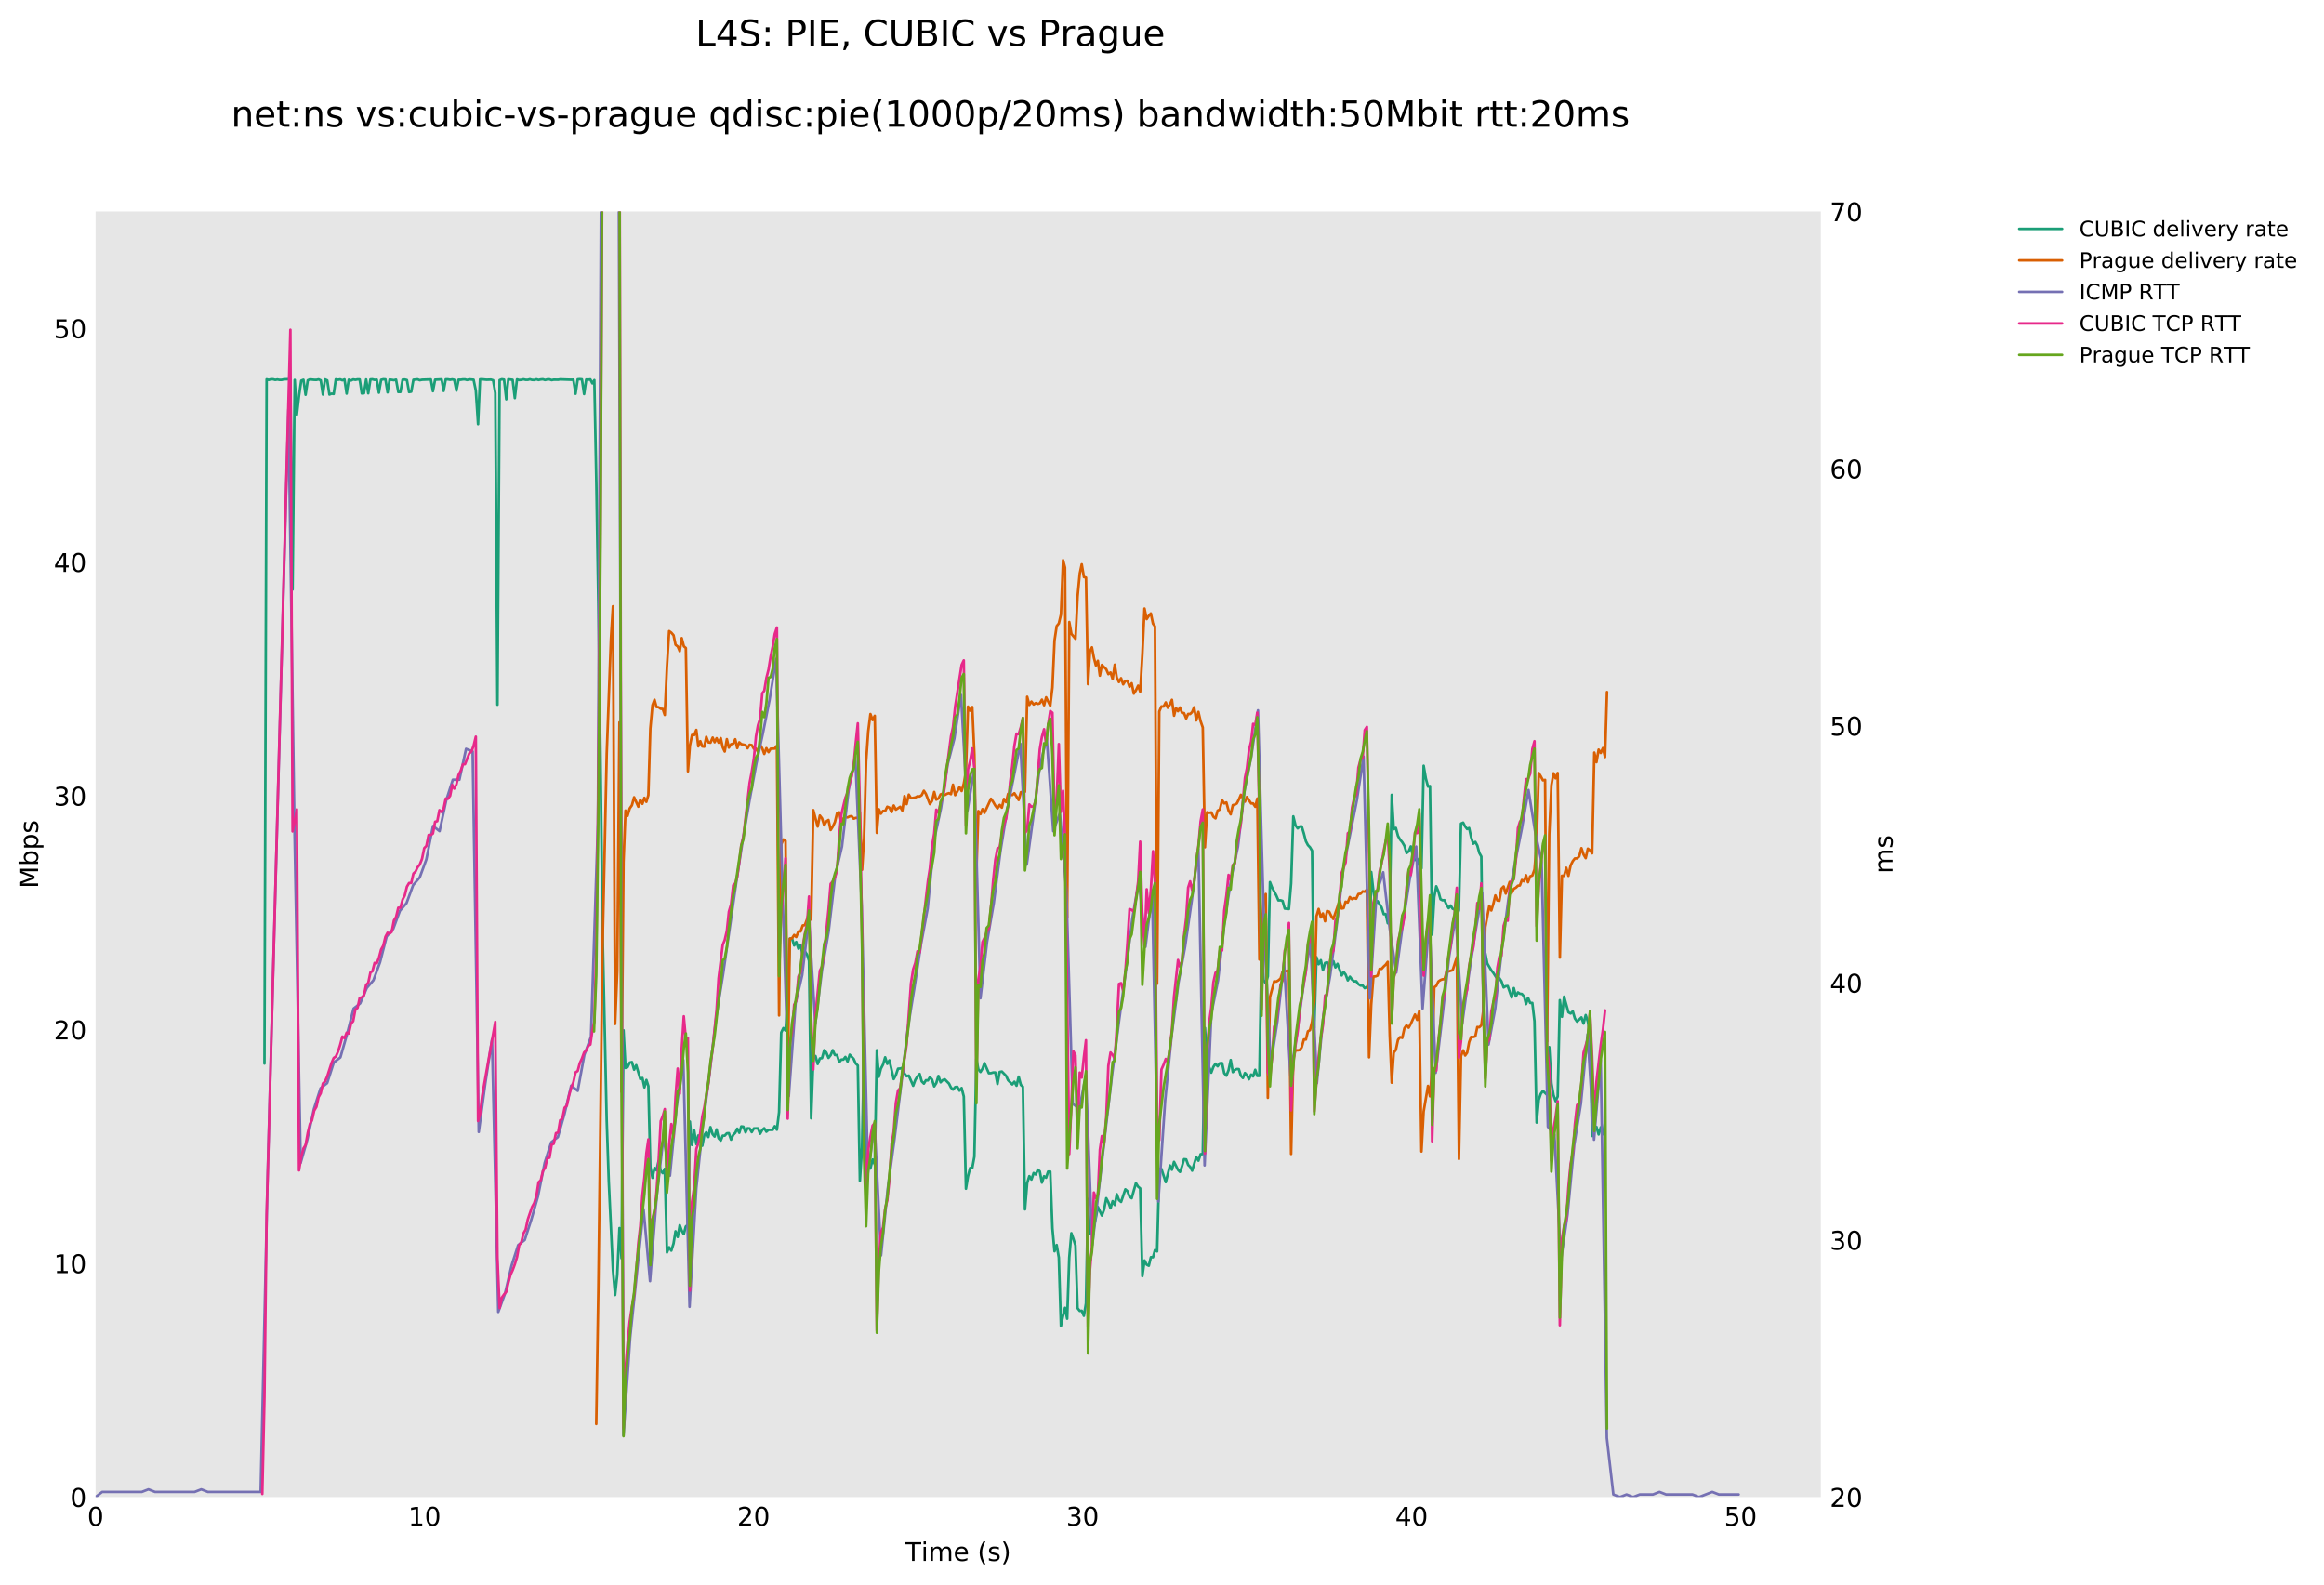 <?xml version="1.0" encoding="utf-8" standalone="no"?>
<!DOCTYPE svg PUBLIC "-//W3C//DTD SVG 1.1//EN"
  "http://www.w3.org/Graphics/SVG/1.1/DTD/svg11.dtd">
<!-- Created with matplotlib (http://matplotlib.org/) -->
<svg height="615pt" version="1.1" viewBox="0 0 902 615" width="902pt" xmlns="http://www.w3.org/2000/svg" xmlns:xlink="http://www.w3.org/1999/xlink">
 <defs>
  <style type="text/css">
*{stroke-linecap:butt;stroke-linejoin:round;}
  </style>
 </defs>
 <g id="figure_1">
  <g id="patch_1">
   <path d="M 0 615.096 
L 902.458 615.096 
L 902.458 0 
L 0 0 
z
" style="fill:#ffffff;"/>
  </g>
  <g id="axes_1">
   <g id="patch_2">
    <path d="M 37.103 581.04 
L 706.703 581.04 
L 706.703 82.08 
L 37.103 82.08 
z
" style="fill:#e6e6e6;"/>
   </g>
   <g id="matplotlib.axis_1">
    <g id="xtick_1">
     <g id="line2d_1"/>
     <g id="text_1">
      <!-- 0 -->
      <defs>
       <path d="M 31.781 66.406 
Q 24.172 66.406 20.328 58.906 
Q 16.5 51.422 16.5 36.375 
Q 16.5 21.391 20.328 13.891 
Q 24.172 6.391 31.781 6.391 
Q 39.453 6.391 43.281 13.891 
Q 47.125 21.391 47.125 36.375 
Q 47.125 51.422 43.281 58.906 
Q 39.453 66.406 31.781 66.406 
z
M 31.781 74.219 
Q 44.047 74.219 50.516 64.516 
Q 56.984 54.828 56.984 36.375 
Q 56.984 17.969 50.516 8.266 
Q 44.047 -1.422 31.781 -1.422 
Q 19.531 -1.422 13.062 8.266 
Q 6.594 17.969 6.594 36.375 
Q 6.594 54.828 13.062 64.516 
Q 19.531 74.219 31.781 74.219 
z
" id="DejaVuSans-30"/>
      </defs>
      <g transform="translate(33.922 592.138)scale(0.1 -0.1)">
       <use xlink:href="#DejaVuSans-30"/>
      </g>
     </g>
    </g>
    <g id="xtick_2">
     <g id="line2d_2"/>
     <g id="text_2">
      <!-- 10 -->
      <defs>
       <path d="M 12.406 8.297 
L 28.516 8.297 
L 28.516 63.922 
L 10.984 60.406 
L 10.984 69.391 
L 28.422 72.906 
L 38.281 72.906 
L 38.281 8.297 
L 54.391 8.297 
L 54.391 0 
L 12.406 0 
z
" id="DejaVuSans-31"/>
      </defs>
      <g transform="translate(158.436 592.138)scale(0.1 -0.1)">
       <use xlink:href="#DejaVuSans-31"/>
       <use x="63.623" xlink:href="#DejaVuSans-30"/>
      </g>
     </g>
    </g>
    <g id="xtick_3">
     <g id="line2d_3"/>
     <g id="text_3">
      <!-- 20 -->
      <defs>
       <path d="M 19.188 8.297 
L 53.609 8.297 
L 53.609 0 
L 7.328 0 
L 7.328 8.297 
Q 12.938 14.109 22.625 23.891 
Q 32.328 33.688 34.812 36.531 
Q 39.547 41.844 41.422 45.531 
Q 43.312 49.219 43.312 52.781 
Q 43.312 58.594 39.234 62.25 
Q 35.156 65.922 28.609 65.922 
Q 23.969 65.922 18.812 64.312 
Q 13.672 62.703 7.812 59.422 
L 7.812 69.391 
Q 13.766 71.781 18.938 73 
Q 24.125 74.219 28.422 74.219 
Q 39.75 74.219 46.484 68.547 
Q 53.219 62.891 53.219 53.422 
Q 53.219 48.922 51.531 44.891 
Q 49.859 40.875 45.406 35.406 
Q 44.188 33.984 37.641 27.219 
Q 31.109 20.453 19.188 8.297 
z
" id="DejaVuSans-32"/>
      </defs>
      <g transform="translate(286.132 592.138)scale(0.1 -0.1)">
       <use xlink:href="#DejaVuSans-32"/>
       <use x="63.623" xlink:href="#DejaVuSans-30"/>
      </g>
     </g>
    </g>
    <g id="xtick_4">
     <g id="line2d_4"/>
     <g id="text_4">
      <!-- 30 -->
      <defs>
       <path d="M 40.578 39.312 
Q 47.656 37.797 51.625 33 
Q 55.609 28.219 55.609 21.188 
Q 55.609 10.406 48.188 4.484 
Q 40.766 -1.422 27.094 -1.422 
Q 22.516 -1.422 17.656 -0.516 
Q 12.797 0.391 7.625 2.203 
L 7.625 11.719 
Q 11.719 9.328 16.594 8.109 
Q 21.484 6.891 26.812 6.891 
Q 36.078 6.891 40.938 10.547 
Q 45.797 14.203 45.797 21.188 
Q 45.797 27.641 41.281 31.266 
Q 36.766 34.906 28.719 34.906 
L 20.219 34.906 
L 20.219 43.016 
L 29.109 43.016 
Q 36.375 43.016 40.234 45.922 
Q 44.094 48.828 44.094 54.297 
Q 44.094 59.906 40.109 62.906 
Q 36.141 65.922 28.719 65.922 
Q 24.656 65.922 20.016 65.031 
Q 15.375 64.156 9.812 62.312 
L 9.812 71.094 
Q 15.438 72.656 20.344 73.438 
Q 25.25 74.219 29.594 74.219 
Q 40.828 74.219 47.359 69.109 
Q 53.906 64.016 53.906 55.328 
Q 53.906 49.266 50.438 45.094 
Q 46.969 40.922 40.578 39.312 
z
" id="DejaVuSans-33"/>
      </defs>
      <g transform="translate(413.828 592.138)scale(0.1 -0.1)">
       <use xlink:href="#DejaVuSans-33"/>
       <use x="63.623" xlink:href="#DejaVuSans-30"/>
      </g>
     </g>
    </g>
    <g id="xtick_5">
     <g id="line2d_5"/>
     <g id="text_5">
      <!-- 40 -->
      <defs>
       <path d="M 37.797 64.312 
L 12.891 25.391 
L 37.797 25.391 
z
M 35.203 72.906 
L 47.609 72.906 
L 47.609 25.391 
L 58.016 25.391 
L 58.016 17.188 
L 47.609 17.188 
L 47.609 0 
L 37.797 0 
L 37.797 17.188 
L 4.891 17.188 
L 4.891 26.703 
z
" id="DejaVuSans-34"/>
      </defs>
      <g transform="translate(541.524 592.138)scale(0.1 -0.1)">
       <use xlink:href="#DejaVuSans-34"/>
       <use x="63.623" xlink:href="#DejaVuSans-30"/>
      </g>
     </g>
    </g>
    <g id="xtick_6">
     <g id="line2d_6"/>
     <g id="text_6">
      <!-- 50 -->
      <defs>
       <path d="M 10.797 72.906 
L 49.516 72.906 
L 49.516 64.594 
L 19.828 64.594 
L 19.828 46.734 
Q 21.969 47.469 24.109 47.828 
Q 26.266 48.188 28.422 48.188 
Q 40.625 48.188 47.75 41.5 
Q 54.891 34.812 54.891 23.391 
Q 54.891 11.625 47.562 5.094 
Q 40.234 -1.422 26.906 -1.422 
Q 22.312 -1.422 17.547 -0.641 
Q 12.797 0.141 7.719 1.703 
L 7.719 11.625 
Q 12.109 9.234 16.797 8.062 
Q 21.484 6.891 26.703 6.891 
Q 35.156 6.891 40.078 11.328 
Q 45.016 15.766 45.016 23.391 
Q 45.016 31 40.078 35.438 
Q 35.156 39.891 26.703 39.891 
Q 22.75 39.891 18.812 39.016 
Q 14.891 38.141 10.797 36.281 
z
" id="DejaVuSans-35"/>
      </defs>
      <g transform="translate(669.219 592.138)scale(0.1 -0.1)">
       <use xlink:href="#DejaVuSans-35"/>
       <use x="63.623" xlink:href="#DejaVuSans-30"/>
      </g>
     </g>
    </g>
    <g id="xtick_7">
     <g id="line2d_7"/>
    </g>
    <g id="xtick_8">
     <g id="line2d_8"/>
    </g>
    <g id="xtick_9">
     <g id="line2d_9"/>
    </g>
    <g id="xtick_10">
     <g id="line2d_10"/>
    </g>
    <g id="xtick_11">
     <g id="line2d_11"/>
    </g>
    <g id="xtick_12">
     <g id="line2d_12"/>
    </g>
    <g id="xtick_13">
     <g id="line2d_13"/>
    </g>
    <g id="xtick_14">
     <g id="line2d_14"/>
    </g>
    <g id="xtick_15">
     <g id="line2d_15"/>
    </g>
    <g id="xtick_16">
     <g id="line2d_16"/>
    </g>
    <g id="xtick_17">
     <g id="line2d_17"/>
    </g>
    <g id="xtick_18">
     <g id="line2d_18"/>
    </g>
    <g id="xtick_19">
     <g id="line2d_19"/>
    </g>
    <g id="xtick_20">
     <g id="line2d_20"/>
    </g>
    <g id="xtick_21">
     <g id="line2d_21"/>
    </g>
    <g id="xtick_22">
     <g id="line2d_22"/>
    </g>
    <g id="xtick_23">
     <g id="line2d_23"/>
    </g>
    <g id="xtick_24">
     <g id="line2d_24"/>
    </g>
    <g id="xtick_25">
     <g id="line2d_25"/>
    </g>
    <g id="xtick_26">
     <g id="line2d_26"/>
    </g>
    <g id="xtick_27">
     <g id="line2d_27"/>
    </g>
    <g id="text_7">
     <!-- Time (s) -->
     <defs>
      <path d="M -0.297 72.906 
L 61.375 72.906 
L 61.375 64.594 
L 35.5 64.594 
L 35.5 0 
L 25.594 0 
L 25.594 64.594 
L -0.297 64.594 
z
" id="DejaVuSans-54"/>
      <path d="M 9.422 54.688 
L 18.406 54.688 
L 18.406 0 
L 9.422 0 
z
M 9.422 75.984 
L 18.406 75.984 
L 18.406 64.594 
L 9.422 64.594 
z
" id="DejaVuSans-69"/>
      <path d="M 52 44.188 
Q 55.375 50.25 60.062 53.125 
Q 64.75 56 71.094 56 
Q 79.641 56 84.281 50.016 
Q 88.922 44.047 88.922 33.016 
L 88.922 0 
L 79.891 0 
L 79.891 32.719 
Q 79.891 40.578 77.094 44.375 
Q 74.312 48.188 68.609 48.188 
Q 61.625 48.188 57.562 43.547 
Q 53.516 38.922 53.516 30.906 
L 53.516 0 
L 44.484 0 
L 44.484 32.719 
Q 44.484 40.625 41.703 44.406 
Q 38.922 48.188 33.109 48.188 
Q 26.219 48.188 22.156 43.531 
Q 18.109 38.875 18.109 30.906 
L 18.109 0 
L 9.078 0 
L 9.078 54.688 
L 18.109 54.688 
L 18.109 46.188 
Q 21.188 51.219 25.484 53.609 
Q 29.781 56 35.688 56 
Q 41.656 56 45.828 52.969 
Q 50 49.953 52 44.188 
z
" id="DejaVuSans-6d"/>
      <path d="M 56.203 29.594 
L 56.203 25.203 
L 14.891 25.203 
Q 15.484 15.922 20.484 11.062 
Q 25.484 6.203 34.422 6.203 
Q 39.594 6.203 44.453 7.469 
Q 49.312 8.734 54.109 11.281 
L 54.109 2.781 
Q 49.266 0.734 44.188 -0.344 
Q 39.109 -1.422 33.891 -1.422 
Q 20.797 -1.422 13.156 6.188 
Q 5.516 13.812 5.516 26.812 
Q 5.516 40.234 12.766 48.109 
Q 20.016 56 32.328 56 
Q 43.359 56 49.781 48.891 
Q 56.203 41.797 56.203 29.594 
z
M 47.219 32.234 
Q 47.125 39.594 43.094 43.984 
Q 39.062 48.391 32.422 48.391 
Q 24.906 48.391 20.391 44.141 
Q 15.875 39.891 15.188 32.172 
z
" id="DejaVuSans-65"/>
      <path id="DejaVuSans-20"/>
      <path d="M 31 75.875 
Q 24.469 64.656 21.281 53.656 
Q 18.109 42.672 18.109 31.391 
Q 18.109 20.125 21.312 9.062 
Q 24.516 -2 31 -13.188 
L 23.188 -13.188 
Q 15.875 -1.703 12.234 9.375 
Q 8.594 20.453 8.594 31.391 
Q 8.594 42.281 12.203 53.312 
Q 15.828 64.359 23.188 75.875 
z
" id="DejaVuSans-28"/>
      <path d="M 44.281 53.078 
L 44.281 44.578 
Q 40.484 46.531 36.375 47.5 
Q 32.281 48.484 27.875 48.484 
Q 21.188 48.484 17.844 46.438 
Q 14.5 44.391 14.5 40.281 
Q 14.5 37.156 16.891 35.375 
Q 19.281 33.594 26.516 31.984 
L 29.594 31.297 
Q 39.156 29.25 43.188 25.516 
Q 47.219 21.781 47.219 15.094 
Q 47.219 7.469 41.188 3.016 
Q 35.156 -1.422 24.609 -1.422 
Q 20.219 -1.422 15.453 -0.562 
Q 10.688 0.297 5.422 2 
L 5.422 11.281 
Q 10.406 8.688 15.234 7.391 
Q 20.062 6.109 24.812 6.109 
Q 31.156 6.109 34.562 8.281 
Q 37.984 10.453 37.984 14.406 
Q 37.984 18.062 35.516 20.016 
Q 33.062 21.969 24.703 23.781 
L 21.578 24.516 
Q 13.234 26.266 9.516 29.906 
Q 5.812 33.547 5.812 39.891 
Q 5.812 47.609 11.281 51.797 
Q 16.75 56 26.812 56 
Q 31.781 56 36.172 55.266 
Q 40.578 54.547 44.281 53.078 
z
" id="DejaVuSans-73"/>
      <path d="M 8.016 75.875 
L 15.828 75.875 
Q 23.141 64.359 26.781 53.312 
Q 30.422 42.281 30.422 31.391 
Q 30.422 20.453 26.781 9.375 
Q 23.141 -1.703 15.828 -13.188 
L 8.016 -13.188 
Q 14.5 -2 17.703 9.062 
Q 20.906 20.125 20.906 31.391 
Q 20.906 42.672 17.703 53.656 
Q 14.5 64.656 8.016 75.875 
z
" id="DejaVuSans-29"/>
     </defs>
     <g transform="translate(351.42 605.817)scale(0.1 -0.1)">
      <use xlink:href="#DejaVuSans-54"/>
      <use x="61.037" xlink:href="#DejaVuSans-69"/>
      <use x="88.82" xlink:href="#DejaVuSans-6d"/>
      <use x="186.232" xlink:href="#DejaVuSans-65"/>
      <use x="247.756" xlink:href="#DejaVuSans-20"/>
      <use x="279.543" xlink:href="#DejaVuSans-28"/>
      <use x="318.557" xlink:href="#DejaVuSans-73"/>
      <use x="370.656" xlink:href="#DejaVuSans-29"/>
     </g>
    </g>
   </g>
   <g id="matplotlib.axis_2">
    <g id="ytick_1">
     <g id="line2d_28"/>
     <g id="text_8">
      <!-- 0 -->
      <g transform="translate(27.241 584.839)scale(0.1 -0.1)">
       <use xlink:href="#DejaVuSans-30"/>
      </g>
     </g>
    </g>
    <g id="ytick_2">
     <g id="line2d_29"/>
     <g id="text_9">
      <!-- 10 -->
      <g transform="translate(20.878 494.119)scale(0.1 -0.1)">
       <use xlink:href="#DejaVuSans-31"/>
       <use x="63.623" xlink:href="#DejaVuSans-30"/>
      </g>
     </g>
    </g>
    <g id="ytick_3">
     <g id="line2d_30"/>
     <g id="text_10">
      <!-- 20 -->
      <g transform="translate(20.878 403.399)scale(0.1 -0.1)">
       <use xlink:href="#DejaVuSans-32"/>
       <use x="63.623" xlink:href="#DejaVuSans-30"/>
      </g>
     </g>
    </g>
    <g id="ytick_4">
     <g id="line2d_31"/>
     <g id="text_11">
      <!-- 30 -->
      <g transform="translate(20.878 312.679)scale(0.1 -0.1)">
       <use xlink:href="#DejaVuSans-33"/>
       <use x="63.623" xlink:href="#DejaVuSans-30"/>
      </g>
     </g>
    </g>
    <g id="ytick_5">
     <g id="line2d_32"/>
     <g id="text_12">
      <!-- 40 -->
      <g transform="translate(20.878 221.959)scale(0.1 -0.1)">
       <use xlink:href="#DejaVuSans-34"/>
       <use x="63.623" xlink:href="#DejaVuSans-30"/>
      </g>
     </g>
    </g>
    <g id="ytick_6">
     <g id="line2d_33"/>
     <g id="text_13">
      <!-- 50 -->
      <g transform="translate(20.878 131.239)scale(0.1 -0.1)">
       <use xlink:href="#DejaVuSans-35"/>
       <use x="63.623" xlink:href="#DejaVuSans-30"/>
      </g>
     </g>
    </g>
    <g id="ytick_7">
     <g id="line2d_34"/>
    </g>
    <g id="ytick_8">
     <g id="line2d_35"/>
    </g>
    <g id="ytick_9">
     <g id="line2d_36"/>
    </g>
    <g id="ytick_10">
     <g id="line2d_37"/>
    </g>
    <g id="ytick_11">
     <g id="line2d_38"/>
    </g>
    <g id="ytick_12">
     <g id="line2d_39"/>
    </g>
    <g id="ytick_13">
     <g id="line2d_40"/>
    </g>
    <g id="ytick_14">
     <g id="line2d_41"/>
    </g>
    <g id="ytick_15">
     <g id="line2d_42"/>
    </g>
    <g id="ytick_16">
     <g id="line2d_43"/>
    </g>
    <g id="ytick_17">
     <g id="line2d_44"/>
    </g>
    <g id="ytick_18">
     <g id="line2d_45"/>
    </g>
    <g id="ytick_19">
     <g id="line2d_46"/>
    </g>
    <g id="ytick_20">
     <g id="line2d_47"/>
    </g>
    <g id="ytick_21">
     <g id="line2d_48"/>
    </g>
    <g id="ytick_22">
     <g id="line2d_49"/>
    </g>
    <g id="ytick_23">
     <g id="line2d_50"/>
    </g>
    <g id="ytick_24">
     <g id="line2d_51"/>
    </g>
    <g id="ytick_25">
     <g id="line2d_52"/>
    </g>
    <g id="ytick_26">
     <g id="line2d_53"/>
    </g>
    <g id="ytick_27">
     <g id="line2d_54"/>
    </g>
    <g id="ytick_28">
     <g id="line2d_55"/>
    </g>
    <g id="text_14">
     <!-- Mbps -->
     <defs>
      <path d="M 9.812 72.906 
L 24.516 72.906 
L 43.109 23.297 
L 61.812 72.906 
L 76.516 72.906 
L 76.516 0 
L 66.891 0 
L 66.891 64.016 
L 48.094 14.016 
L 38.188 14.016 
L 19.391 64.016 
L 19.391 0 
L 9.812 0 
z
" id="DejaVuSans-4d"/>
      <path d="M 48.688 27.297 
Q 48.688 37.203 44.609 42.844 
Q 40.531 48.484 33.406 48.484 
Q 26.266 48.484 22.188 42.844 
Q 18.109 37.203 18.109 27.297 
Q 18.109 17.391 22.188 11.75 
Q 26.266 6.109 33.406 6.109 
Q 40.531 6.109 44.609 11.75 
Q 48.688 17.391 48.688 27.297 
z
M 18.109 46.391 
Q 20.953 51.266 25.266 53.625 
Q 29.594 56 35.594 56 
Q 45.562 56 51.781 48.094 
Q 58.016 40.188 58.016 27.297 
Q 58.016 14.406 51.781 6.484 
Q 45.562 -1.422 35.594 -1.422 
Q 29.594 -1.422 25.266 0.953 
Q 20.953 3.328 18.109 8.203 
L 18.109 0 
L 9.078 0 
L 9.078 75.984 
L 18.109 75.984 
z
" id="DejaVuSans-62"/>
      <path d="M 18.109 8.203 
L 18.109 -20.797 
L 9.078 -20.797 
L 9.078 54.688 
L 18.109 54.688 
L 18.109 46.391 
Q 20.953 51.266 25.266 53.625 
Q 29.594 56 35.594 56 
Q 45.562 56 51.781 48.094 
Q 58.016 40.188 58.016 27.297 
Q 58.016 14.406 51.781 6.484 
Q 45.562 -1.422 35.594 -1.422 
Q 29.594 -1.422 25.266 0.953 
Q 20.953 3.328 18.109 8.203 
z
M 48.688 27.297 
Q 48.688 37.203 44.609 42.844 
Q 40.531 48.484 33.406 48.484 
Q 26.266 48.484 22.188 42.844 
Q 18.109 37.203 18.109 27.297 
Q 18.109 17.391 22.188 11.75 
Q 26.266 6.109 33.406 6.109 
Q 40.531 6.109 44.609 11.75 
Q 48.688 17.391 48.688 27.297 
z
" id="DejaVuSans-70"/>
     </defs>
     <g transform="translate(14.798 344.827)rotate(-90)scale(0.1 -0.1)">
      <use xlink:href="#DejaVuSans-4d"/>
      <use x="86.279" xlink:href="#DejaVuSans-62"/>
      <use x="149.756" xlink:href="#DejaVuSans-70"/>
      <use x="213.232" xlink:href="#DejaVuSans-73"/>
     </g>
    </g>
   </g>
   <g id="line2d_56">
    <path clip-path="url(#pb079343929)" d="M 102.644 412.782 
L 103.48 147.211 
L 104.309 147.44 
L 105.153 147.186 
L 105.978 147.194 
L 106.8 147.428 
L 107.663 147.274 
L 108.491 147.434 
L 109.34 147.422 
L 110.176 147.216 
L 111.862 147.158 
L 112.701 147.304 
L 113.551 228.787 
L 114.375 147.444 
L 115.214 160.942 
L 116.06 153.546 
L 116.923 147.718 
L 117.769 147.381 
L 118.604 153.202 
L 119.449 147.59 
L 120.286 147.238 
L 121.938 147.41 
L 122.801 147.431 
L 123.631 147.232 
L 124.481 147.595 
L 125.318 153.118 
L 126.149 147.25 
L 127.001 147.619 
L 127.854 153.116 
L 128.687 152.777 
L 129.511 152.893 
L 130.329 147.226 
L 131.183 147.389 
L 132.015 147.232 
L 132.876 147.586 
L 133.705 147.243 
L 134.535 152.748 
L 135.366 147.358 
L 136.234 147.679 
L 137.072 147.249 
L 137.922 147.407 
L 138.762 147.237 
L 139.599 147.259 
L 140.428 152.691 
L 141.252 152.615 
L 142.104 147.27 
L 142.924 152.641 
L 143.773 147.254 
L 144.548 147.205 
L 145.392 147.431 
L 146.23 147.349 
L 147.06 152.396 
L 147.92 147.406 
L 148.754 147.2 
L 149.596 147.242 
L 150.427 152.276 
L 151.219 147.294 
L 152.888 147.545 
L 153.718 147.34 
L 154.583 152.131 
L 155.416 152.121 
L 156.26 147.354 
L 157.087 147.293 
L 157.932 147.498 
L 158.765 152.16 
L 159.617 152.003 
L 160.454 147.391 
L 162.071 147.217 
L 162.929 147.562 
L 163.796 147.378 
L 167.216 147.251 
L 168.026 151.809 
L 168.879 147.35 
L 171.397 147.232 
L 172.181 151.714 
L 172.994 147.232 
L 173.838 147.227 
L 174.7 147.39 
L 175.534 147.236 
L 176.303 147.414 
L 177.14 151.591 
L 177.982 147.36 
L 178.815 147.378 
L 179.646 147.241 
L 180.478 147.241 
L 181.303 147.482 
L 182.14 147.227 
L 183.815 147.375 
L 184.674 151.58 
L 185.542 164.61 
L 186.31 147.219 
L 187.145 147.207 
L 188.83 147.381 
L 190.524 147.319 
L 191.397 147.576 
L 192.227 152.538 
L 193.072 273.502 
L 193.912 147.516 
L 194.764 147.193 
L 195.635 147.324 
L 196.497 154.954 
L 197.272 147.201 
L 198.953 147.406 
L 199.816 154.491 
L 200.653 147.239 
L 201.506 147.489 
L 202.346 147.415 
L 203.183 147.203 
L 204.013 147.405 
L 204.841 147.414 
L 205.652 147.19 
L 206.492 147.431 
L 207.35 147.473 
L 208.205 147.197 
L 209.02 147.466 
L 209.879 147.265 
L 210.723 147.198 
L 211.564 147.482 
L 212.42 147.245 
L 213.275 147.232 
L 214.12 147.513 
L 214.915 147.347 
L 216.622 147.372 
L 217.423 147.232 
L 219.983 147.324 
L 221.682 147.377 
L 222.529 147.348 
L 223.387 152.821 
L 224.217 147.226 
L 225.027 147.161 
L 225.858 147.22 
L 226.705 152.917 
L 227.527 147.302 
L 228.36 147.342 
L 229.132 147.243 
L 229.91 148.776 
L 230.675 147.509 
L 231.449 187.23 
L 232.234 235.003 
L 233.064 293.052 
L 233.834 359.255 
L 235.468 434.639 
L 236.286 458.624 
L 237.897 492.974 
L 238.735 502.61 
L 239.571 494.809 
L 240.425 476.629 
L 241.227 488.368 
L 241.998 399.867 
L 242.778 414.495 
L 243.552 414.211 
L 244.421 412.414 
L 245.267 412.208 
L 246.121 415.176 
L 246.94 413.409 
L 248.521 418.804 
L 249.335 418.383 
L 250.116 422.019 
L 250.886 419.159 
L 251.649 421.547 
L 252.421 452.968 
L 253.239 457.154 
L 254.037 453.291 
L 254.81 454.22 
L 255.617 450.627 
L 256.449 454.426 
L 257.229 455.327 
L 258.013 453.629 
L 258.87 486.102 
L 259.714 484.076 
L 260.56 485.393 
L 261.423 482.63 
L 262.191 477.889 
L 263.033 480.1 
L 263.82 475.51 
L 264.588 477.625 
L 265.398 479.014 
L 266.163 476.025 
L 266.983 475.36 
L 267.757 435.314 
L 268.592 444.391 
L 269.441 438.752 
L 270.267 444.072 
L 271.032 440.699 
L 272.57 444.672 
L 273.352 440.582 
L 274.126 439.445 
L 274.93 441.3 
L 275.746 437.459 
L 276.594 440.21 
L 277.357 441.11 
L 278.125 438.337 
L 278.896 441.773 
L 279.732 442.655 
L 280.502 440.761 
L 281.272 440.764 
L 282.107 439.854 
L 282.894 439.8 
L 283.743 442.311 
L 284.582 440.474 
L 285.367 439.688 
L 286.148 438.064 
L 286.946 439.651 
L 287.707 437.195 
L 288.525 437.287 
L 289.358 439.489 
L 290.123 437.908 
L 290.945 437.948 
L 291.77 439.394 
L 292.601 437.951 
L 294.189 437.939 
L 295.018 440.031 
L 295.86 438.539 
L 296.631 437.891 
L 297.452 439.246 
L 298.291 438.509 
L 299.924 438.512 
L 300.709 437.095 
L 301.54 438.467 
L 302.379 431.623 
L 303.211 400.749 
L 304.046 399.012 
L 304.883 399.974 
L 305.735 388.186 
L 306.561 364.289 
L 307.393 364.188 
L 308.239 366.957 
L 309.037 365.587 
L 309.881 368.199 
L 310.718 366.842 
L 311.55 370.696 
L 312.388 369.251 
L 313.222 370.474 
L 313.998 372.907 
L 314.819 434.034 
L 315.657 410.982 
L 316.508 409.861 
L 317.361 412.957 
L 318.212 410.806 
L 319.046 410.682 
L 319.9 407.595 
L 320.741 408.549 
L 321.564 410.586 
L 322.401 409.524 
L 323.208 407.588 
L 324.044 409.461 
L 324.883 409.492 
L 325.73 412.255 
L 326.564 411.244 
L 327.331 411.244 
L 328.111 410.22 
L 328.961 412.01 
L 329.798 409.349 
L 331.33 410.995 
L 332.1 412.748 
L 332.937 413.535 
L 333.741 458.289 
L 334.582 445.305 
L 335.364 404.989 
L 336.171 456.109 
L 336.978 450.712 
L 337.829 453.507 
L 338.669 450.032 
L 339.514 451.933 
L 340.32 407.618 
L 341.1 417.909 
L 341.891 414.781 
L 342.732 413.165 
L 343.546 410.356 
L 344.369 412.917 
L 345.201 411.54 
L 346.869 418.811 
L 347.703 417.287 
L 348.54 414.787 
L 349.373 414.721 
L 350.205 414.477 
L 351.041 416.651 
L 351.876 417.712 
L 352.721 417.463 
L 354.426 421.397 
L 355.258 419.13 
L 356.092 417.781 
L 356.936 416.825 
L 357.731 419.681 
L 358.586 420.567 
L 359.358 419.269 
L 360.144 419.333 
L 360.91 418.073 
L 361.739 418.993 
L 362.591 421.642 
L 363.383 420.383 
L 364.225 417.589 
L 365.069 420.068 
L 365.905 419.211 
L 366.697 418.918 
L 368.324 420.554 
L 369.108 422.125 
L 369.878 422.891 
L 370.733 421.902 
L 371.564 421.806 
L 372.387 423.309 
L 373.231 422.275 
L 374.071 425.563 
L 374.906 461.365 
L 375.703 456.528 
L 376.518 453.335 
L 377.355 453.341 
L 378.169 448.901 
L 378.94 410.987 
L 379.713 415.008 
L 380.548 416.059 
L 381.317 414.795 
L 382.09 412.614 
L 383.787 416.549 
L 384.628 416.514 
L 385.462 416.273 
L 386.296 416.257 
L 387.148 420.712 
L 387.996 416.049 
L 388.85 415.883 
L 390.484 417.55 
L 391.257 419.249 
L 392.88 420.882 
L 393.703 419.836 
L 394.54 421.378 
L 395.373 417.873 
L 396.223 421.092 
L 397.007 421.762 
L 397.824 469.375 
L 398.672 459.186 
L 399.497 456.479 
L 400.332 457.786 
L 401.184 455.267 
L 402.028 455.853 
L 402.799 453.969 
L 403.569 454.615 
L 404.386 458.994 
L 405.229 456.513 
L 406.018 457.093 
L 406.79 454.735 
L 407.625 454.715 
L 408.472 476.757 
L 409.281 485.644 
L 410.117 483.203 
L 410.95 488.071 
L 411.767 514.645 
L 412.592 510.714 
L 413.366 507.573 
L 414.192 511.817 
L 415.005 488.084 
L 415.823 478.631 
L 416.587 480.752 
L 417.401 483.375 
L 418.232 507.726 
L 419.073 508.784 
L 419.843 508.728 
L 420.679 510.697 
L 421.485 505.854 
L 422.248 465.352 
L 423.033 478.958 
L 423.799 473.476 
L 424.565 476.083 
L 425.338 472.598 
L 426.106 468.432 
L 427.662 471.772 
L 428.508 469.519 
L 429.364 465.053 
L 430.179 466.622 
L 431.027 468.957 
L 431.837 466.194 
L 432.675 467.671 
L 433.453 463.505 
L 434.3 465.774 
L 435.122 466.486 
L 436.776 461.596 
L 437.549 462.259 
L 438.386 464.4 
L 439.222 465.049 
L 440.881 459.208 
L 441.736 460.585 
L 442.529 461.238 
L 443.379 495.287 
L 444.217 489.216 
L 445.066 490.832 
L 445.879 491.266 
L 446.688 487.932 
L 447.514 487.96 
L 448.273 485.179 
L 449.107 485.696 
L 449.947 453.735 
L 450.78 453.684 
L 452.448 458.829 
L 454.076 452.339 
L 454.843 453.996 
L 455.662 450.941 
L 457.219 454.069 
L 457.984 454.84 
L 458.755 452.703 
L 459.552 449.904 
L 460.381 449.986 
L 461.149 452.126 
L 461.922 452.857 
L 462.694 454.358 
L 464.281 449.041 
L 465.138 450.485 
L 465.978 447.957 
L 466.822 447.904 
L 467.664 398.935 
L 468.509 412.094 
L 470.116 416.318 
L 470.948 414.077 
L 471.766 412.85 
L 472.594 413.861 
L 473.436 412.671 
L 474.331 412.61 
L 475.156 416.537 
L 476.002 417.499 
L 476.828 415.36 
L 477.664 411.411 
L 478.497 416.112 
L 479.262 415.294 
L 480.038 414.901 
L 480.823 414.955 
L 481.6 417.504 
L 482.417 418.404 
L 483.192 416.462 
L 483.964 417.3 
L 484.741 418.891 
L 485.59 417.053 
L 486.366 417.783 
L 487.188 415.202 
L 487.972 417.593 
L 488.786 417.587 
L 489.633 368.318 
L 490.464 380.453 
L 491.282 381.647 
L 492.091 378.911 
L 492.903 342.358 
L 493.741 344.497 
L 495.358 347.519 
L 496.173 349.446 
L 497.027 349.404 
L 497.801 349.657 
L 498.646 352.634 
L 500.272 352.804 
L 501.114 342.891 
L 501.963 316.85 
L 502.823 320.334 
L 503.664 321.504 
L 504.46 320.762 
L 505.23 320.735 
L 506.061 323.479 
L 506.845 326.484 
L 507.627 327.979 
L 508.45 328.844 
L 509.251 330.193 
L 510.105 398.927 
L 510.959 371.5 
L 511.806 374.232 
L 512.657 372.657 
L 513.476 376.574 
L 514.309 373.73 
L 515.103 373.468 
L 515.925 375.95 
L 516.754 374.571 
L 517.524 373.036 
L 518.314 375.468 
L 519.131 374.073 
L 520.745 378.582 
L 521.508 377.244 
L 522.28 378.25 
L 523.118 380.5 
L 523.939 379.067 
L 524.761 380.182 
L 525.6 380.885 
L 526.373 380.822 
L 527.228 381.96 
L 528.067 382.525 
L 528.894 382.5 
L 529.677 383.523 
L 530.518 383.13 
L 531.372 381.12 
L 532.212 338.439 
L 533.051 345.857 
L 533.896 350.687 
L 534.669 349.729 
L 536.233 352.184 
L 537.067 354.807 
L 537.842 354.752 
L 538.619 358.328 
L 539.4 352.431 
L 540.168 308.491 
L 540.95 321.826 
L 541.767 321.321 
L 542.605 324.447 
L 543.43 325.887 
L 544.25 326.856 
L 545.083 328.259 
L 545.917 331.094 
L 546.734 330.481 
L 547.572 328.5 
L 548.414 332.545 
L 549.203 333.791 
L 550.05 333.3 
L 550.882 335.816 
L 551.713 337.018 
L 552.559 297.194 
L 553.409 302.112 
L 554.245 305.299 
L 555.012 305.077 
L 555.85 362.721 
L 556.67 348.192 
L 557.442 343.98 
L 558.282 345.996 
L 559.082 348.992 
L 559.857 349.398 
L 560.635 349.368 
L 561.443 351.141 
L 562.266 352.454 
L 563.03 351.435 
L 563.799 352.694 
L 564.568 352.971 
L 565.415 355.704 
L 566.245 353.252 
L 567.051 319.65 
L 567.88 319.276 
L 568.661 320.769 
L 569.431 321.774 
L 570.203 321.36 
L 570.975 324.933 
L 571.808 327.463 
L 572.623 326.754 
L 573.389 328.169 
L 574.155 331.036 
L 574.941 332.439 
L 575.713 390.946 
L 576.487 369.992 
L 577.257 373.95 
L 578.818 376.59 
L 579.617 377.611 
L 581.156 380.012 
L 581.934 379.619 
L 582.748 380.839 
L 583.597 383.245 
L 584.417 382.766 
L 585.179 382.705 
L 586.717 387.151 
L 587.557 383.502 
L 588.344 386.705 
L 589.148 385.164 
L 589.92 385.693 
L 590.688 385.764 
L 591.528 386.738 
L 592.292 389.708 
L 593.064 387.257 
L 593.902 389.254 
L 594.733 389.262 
L 595.569 396.329 
L 596.41 435.697 
L 597.23 426.825 
L 597.997 424.571 
L 598.843 423.39 
L 600.458 424.957 
L 601.298 406.392 
L 602.142 420.396 
L 602.964 425.028 
L 603.762 427.386 
L 604.572 425.559 
L 605.409 388.194 
L 606.228 394.621 
L 607.06 386.827 
L 608.745 392.893 
L 609.591 393.362 
L 610.441 392.515 
L 611.255 395.276 
L 612.101 396.504 
L 613.782 394.86 
L 614.619 397.266 
L 615.444 393.966 
L 616.288 396.465 
L 617.118 401.031 
L 617.953 440.88 
L 618.786 438.625 
L 619.632 437.376 
L 620.475 440.291 
L 621.307 437.525 
L 622.148 440.203 
L 622.959 435.529 
L 622.959 435.529 
" style="fill:none;stroke:#1b9e77;stroke-linecap:round;"/>
   </g>
   <g id="line2d_57">
    <path clip-path="url(#pb079343929)" d="M 231.421 552.662 
L 232.237 500.352 
L 233.838 368.958 
L 235.49 292.436 
L 237.111 248.051 
L 237.896 235.304 
L 238.737 397.423 
L 239.574 376.975 
L 240.42 280.342 
L 241.222 423.764 
L 241.999 334.585 
L 242.777 314.598 
L 243.555 316.663 
L 244.416 313.769 
L 245.264 312.552 
L 246.117 309.441 
L 247.743 313.097 
L 248.517 310.431 
L 249.328 311.992 
L 250.098 309.652 
L 250.87 311.224 
L 251.646 308.622 
L 252.413 282.725 
L 253.236 273.679 
L 254.035 271.566 
L 254.807 274.398 
L 255.611 274.465 
L 256.442 275.083 
L 257.228 275.137 
L 258.009 277.469 
L 258.864 258.707 
L 259.715 244.938 
L 260.561 245.552 
L 261.434 246.556 
L 262.201 250.256 
L 263.053 250.902 
L 263.818 252.734 
L 264.598 247.667 
L 265.424 250.823 
L 266.196 251.501 
L 267.003 299.364 
L 267.768 289.397 
L 268.609 285.23 
L 269.439 285.305 
L 270.255 283.289 
L 271.032 289.677 
L 271.805 287.658 
L 272.571 289.705 
L 273.355 289.797 
L 274.129 285.959 
L 274.936 288.102 
L 275.759 288.238 
L 276.612 286.265 
L 277.375 288.071 
L 278.138 286.51 
L 278.904 288.236 
L 279.741 286.493 
L 280.507 290.033 
L 281.276 291.683 
L 282.112 286.883 
L 282.885 290.168 
L 283.746 288.834 
L 284.583 288.636 
L 285.365 286.913 
L 286.145 290.335 
L 286.933 288.113 
L 287.705 288.814 
L 289.369 289.187 
L 290.133 290.421 
L 290.955 289.043 
L 291.779 289.191 
L 292.6 290.604 
L 293.412 290.496 
L 294.182 291.803 
L 295.022 289.094 
L 295.866 290.472 
L 296.635 292.618 
L 297.456 290.38 
L 298.296 291.934 
L 299.111 290.602 
L 300.702 290.544 
L 301.54 289.419 
L 302.384 394.099 
L 303.216 327.688 
L 304.062 325.798 
L 304.891 326.373 
L 305.75 417.73 
L 306.566 364.325 
L 307.394 364.205 
L 308.24 362.869 
L 309.041 363.682 
L 309.884 361.509 
L 310.723 361.533 
L 311.555 359.179 
L 312.393 359.049 
L 313.226 356.765 
L 313.999 354.282 
L 314.83 356.879 
L 315.665 314.429 
L 317.359 320.791 
L 318.211 316.529 
L 319.045 317.611 
L 319.898 320.302 
L 320.732 318.788 
L 321.561 318.241 
L 322.39 322.144 
L 323.204 320.856 
L 324.042 319.071 
L 324.884 315.625 
L 325.731 315.273 
L 326.569 319.491 
L 327.333 317.645 
L 328.11 317.135 
L 328.959 317.253 
L 329.785 316.856 
L 330.548 316.762 
L 331.321 317.743 
L 332.098 317.449 
L 332.924 317.443 
L 333.739 315.187 
L 334.586 337.573 
L 335.362 325.157 
L 336.164 295.601 
L 336.979 283.872 
L 337.83 277.119 
L 338.674 279.464 
L 339.516 277.802 
L 340.323 323.246 
L 341.102 314.088 
L 341.896 315.824 
L 342.734 314.721 
L 343.545 314.782 
L 344.367 313.107 
L 345.203 313.469 
L 346.055 315.19 
L 346.871 312.635 
L 347.702 314.237 
L 349.378 313.132 
L 350.209 314.602 
L 351.046 308.977 
L 351.881 312.106 
L 352.726 308.405 
L 353.575 309.826 
L 355.256 309.53 
L 356.097 309.045 
L 356.937 309.138 
L 357.729 308.616 
L 358.576 306.907 
L 359.355 308.149 
L 360.912 312.099 
L 361.745 310.861 
L 362.592 307.374 
L 363.382 310.367 
L 364.228 309.933 
L 365.061 308.323 
L 365.898 308.044 
L 366.702 308.57 
L 367.539 308.084 
L 368.32 307.831 
L 369.102 308.228 
L 369.872 304.543 
L 370.719 308.607 
L 371.567 307.147 
L 372.397 305.467 
L 373.229 307.017 
L 374.066 304.16 
L 374.907 299.503 
L 375.706 274.247 
L 376.521 275.812 
L 377.361 274.393 
L 378.183 292.907 
L 378.956 339.262 
L 379.719 314.794 
L 380.551 315.976 
L 381.328 314.021 
L 382.091 315.513 
L 384.617 310.005 
L 385.458 311.214 
L 386.302 312.672 
L 387.146 313.761 
L 387.998 312.4 
L 388.843 313.459 
L 389.644 310.077 
L 390.479 311.313 
L 391.255 308.12 
L 392.882 308.581 
L 393.708 307.859 
L 395.371 310.499 
L 396.225 307.478 
L 397.01 307.302 
L 397.825 307.296 
L 398.676 270.418 
L 399.499 273.585 
L 400.334 272.279 
L 401.185 273.414 
L 402.027 272.845 
L 402.805 273.193 
L 403.572 272.954 
L 404.391 271.535 
L 405.238 273.703 
L 406.029 270.645 
L 407.632 273.929 
L 408.47 266.819 
L 409.283 248.59 
L 410.121 242.994 
L 410.959 241.969 
L 411.776 238.495 
L 412.598 217.382 
L 413.367 220.29 
L 414.204 356.219 
L 415.022 241.414 
L 415.846 246.015 
L 417.422 247.922 
L 418.249 231.394 
L 419.084 222.585 
L 419.85 219.008 
L 420.701 223.979 
L 421.508 224.179 
L 422.272 265.525 
L 423.039 252.85 
L 423.805 251.233 
L 424.571 255.287 
L 425.34 258.255 
L 426.108 256.463 
L 426.887 262.228 
L 427.665 258.056 
L 429.369 259.766 
L 430.18 261.645 
L 431.038 260.998 
L 431.834 263.547 
L 432.67 257.965 
L 433.445 262.924 
L 434.287 264.709 
L 435.108 263.214 
L 435.938 265.604 
L 436.778 264.277 
L 437.551 264.199 
L 438.391 266.559 
L 439.225 265.183 
L 440.064 269.222 
L 440.885 267.915 
L 441.735 266.109 
L 442.531 268.441 
L 443.377 254.064 
L 444.212 236.183 
L 445.056 240.278 
L 445.872 239.026 
L 446.672 238.081 
L 447.495 242.032 
L 448.265 243.069 
L 449.108 381.813 
L 449.943 276.145 
L 450.778 274.155 
L 451.625 274.208 
L 452.465 272.602 
L 453.233 274.696 
L 454.085 273.391 
L 454.848 271.602 
L 455.681 277.765 
L 456.443 274.78 
L 457.212 276.035 
L 457.978 274.587 
L 458.756 276.644 
L 459.558 276.762 
L 460.38 278.851 
L 461.152 277.092 
L 461.936 277.106 
L 462.7 276.354 
L 463.466 274.501 
L 464.29 279.597 
L 465.136 276.289 
L 465.98 279.89 
L 466.824 282.352 
L 467.659 328.834 
L 468.505 315.24 
L 469.317 315.507 
L 470.125 315.312 
L 470.954 316.988 
L 471.768 317.631 
L 472.596 314.612 
L 473.437 314.203 
L 474.331 310.538 
L 475.138 311.821 
L 475.99 311.446 
L 476.826 314.572 
L 477.652 316.057 
L 478.488 312.484 
L 479.265 312.298 
L 480.03 311.864 
L 480.825 310.325 
L 481.607 308.48 
L 483.189 311.142 
L 483.96 309.325 
L 485.588 311.841 
L 486.358 311.825 
L 487.207 313.138 
L 487.991 309.921 
L 488.807 372.408 
L 489.643 361.578 
L 490.458 349.098 
L 491.271 346.975 
L 492.08 426.072 
L 492.897 387.047 
L 494.531 380.868 
L 495.356 380.974 
L 496.179 380.492 
L 497.034 379.754 
L 497.805 377.129 
L 500.266 376.701 
L 501.116 447.862 
L 501.962 411.01 
L 502.814 407.578 
L 503.662 407.669 
L 504.469 407.526 
L 505.238 406.463 
L 506.06 403.435 
L 506.848 403.467 
L 507.621 400.287 
L 508.443 399.798 
L 509.248 396.523 
L 510.103 388.875 
L 510.965 355.581 
L 511.792 352.776 
L 512.641 356.068 
L 513.454 354.523 
L 514.285 357.552 
L 515.081 353.555 
L 515.901 353.852 
L 516.733 355.574 
L 517.501 356.67 
L 519.95 349.461 
L 520.719 352.614 
L 521.486 352.457 
L 522.251 349.959 
L 523.09 350.256 
L 523.913 348.151 
L 524.762 348.973 
L 525.599 348.57 
L 526.376 348.811 
L 527.227 346.982 
L 528.077 346.871 
L 528.906 345.93 
L 529.674 346.092 
L 530.503 345.261 
L 531.374 410.353 
L 532.21 389.934 
L 533.054 379.02 
L 533.888 378.953 
L 534.67 378.643 
L 535.456 376.023 
L 536.23 376.037 
L 537.061 375.096 
L 537.838 374.391 
L 538.615 373.316 
L 539.395 402.058 
L 540.164 420.212 
L 540.951 408.521 
L 541.764 407.51 
L 542.6 403.562 
L 543.42 402.511 
L 544.246 402.825 
L 545.084 399.074 
L 545.905 397.935 
L 546.731 398.871 
L 547.561 397.37 
L 549.202 393.75 
L 550.039 395.831 
L 550.874 392.3 
L 551.707 446.908 
L 552.554 431.394 
L 554.238 421.461 
L 555.014 425.498 
L 555.852 414.468 
L 556.673 383.169 
L 557.445 382.639 
L 558.287 380.911 
L 559.09 380.368 
L 559.859 380.078 
L 560.635 380.058 
L 561.441 377.246 
L 563.817 376.551 
L 565.428 371.513 
L 566.257 449.823 
L 567.063 409.821 
L 567.899 407.664 
L 568.669 409.657 
L 569.439 408.543 
L 570.209 404.457 
L 570.98 402.415 
L 571.809 402.489 
L 572.615 402.235 
L 573.383 398.596 
L 574.152 398.695 
L 574.937 397.931 
L 575.709 392.055 
L 576.484 359.828 
L 578.032 351.531 
L 578.815 353.367 
L 579.613 350.744 
L 580.385 347.524 
L 581.157 349.471 
L 581.936 349.632 
L 582.755 344.9 
L 583.592 344.05 
L 584.407 346.803 
L 585.942 342.288 
L 586.713 346.555 
L 587.552 344.953 
L 588.337 344.523 
L 589.141 343.755 
L 589.913 343.646 
L 590.685 341.537 
L 591.515 342.063 
L 592.286 339.69 
L 593.059 342.406 
L 593.896 340.128 
L 594.74 339.815 
L 595.574 337.484 
L 596.419 327.069 
L 597.229 300.031 
L 598.003 301.274 
L 598.85 302.852 
L 599.679 302.68 
L 600.456 404.186 
L 601.293 323.862 
L 602.129 304.808 
L 602.943 300.126 
L 603.751 302.077 
L 604.57 300.003 
L 605.417 371.647 
L 606.226 339.894 
L 607.055 339.937 
L 607.892 336.794 
L 608.744 339.941 
L 609.589 335.909 
L 610.442 334.194 
L 611.257 333.172 
L 612.106 333.165 
L 612.949 332.369 
L 613.786 329.173 
L 614.624 331.656 
L 615.448 333.06 
L 616.291 329.361 
L 617.123 330.02 
L 617.957 331.193 
L 618.79 292.095 
L 619.633 295.817 
L 620.471 290.946 
L 621.301 292.238 
L 622.141 290.327 
L 622.946 293.833 
L 623.71 268.582 
L 623.71 268.582 
" style="fill:none;stroke:#d95f02;stroke-linecap:round;"/>
   </g>
   <g id="patch_3">
    <path d="M 37.103 581.04 
L 37.103 82.08 
" style="fill:none;"/>
   </g>
   <g id="patch_4">
    <path d="M 706.703 581.04 
L 706.703 82.08 
" style="fill:none;"/>
   </g>
   <g id="patch_5">
    <path d="M 37.103 581.04 
L 706.703 581.04 
" style="fill:none;"/>
   </g>
   <g id="patch_6">
    <path d="M 37.103 82.08 
L 706.703 82.08 
" style="fill:none;"/>
   </g>
   <g id="legend_1">
    <g id="line2d_58">
     <path d="M 783.691 88.826 
L 800.351 88.826 
" style="fill:none;stroke:#1b9e77;stroke-linecap:round;"/>
    </g>
    <g id="line2d_59"/>
    <g id="text_15">
     <!-- CUBIC delivery rate -->
     <defs>
      <path d="M 64.406 67.281 
L 64.406 56.891 
Q 59.422 61.531 53.781 63.812 
Q 48.141 66.109 41.797 66.109 
Q 29.297 66.109 22.656 58.469 
Q 16.016 50.828 16.016 36.375 
Q 16.016 21.969 22.656 14.328 
Q 29.297 6.688 41.797 6.688 
Q 48.141 6.688 53.781 8.984 
Q 59.422 11.281 64.406 15.922 
L 64.406 5.609 
Q 59.234 2.094 53.438 0.328 
Q 47.656 -1.422 41.219 -1.422 
Q 24.656 -1.422 15.125 8.703 
Q 5.609 18.844 5.609 36.375 
Q 5.609 53.953 15.125 64.078 
Q 24.656 74.219 41.219 74.219 
Q 47.75 74.219 53.531 72.484 
Q 59.328 70.75 64.406 67.281 
z
" id="DejaVuSans-43"/>
      <path d="M 8.688 72.906 
L 18.609 72.906 
L 18.609 28.609 
Q 18.609 16.891 22.844 11.734 
Q 27.094 6.594 36.625 6.594 
Q 46.094 6.594 50.344 11.734 
Q 54.594 16.891 54.594 28.609 
L 54.594 72.906 
L 64.5 72.906 
L 64.5 27.391 
Q 64.5 13.141 57.438 5.859 
Q 50.391 -1.422 36.625 -1.422 
Q 22.797 -1.422 15.734 5.859 
Q 8.688 13.141 8.688 27.391 
z
" id="DejaVuSans-55"/>
      <path d="M 19.672 34.812 
L 19.672 8.109 
L 35.5 8.109 
Q 43.453 8.109 47.281 11.406 
Q 51.125 14.703 51.125 21.484 
Q 51.125 28.328 47.281 31.562 
Q 43.453 34.812 35.5 34.812 
z
M 19.672 64.797 
L 19.672 42.828 
L 34.281 42.828 
Q 41.5 42.828 45.031 45.531 
Q 48.578 48.25 48.578 53.812 
Q 48.578 59.328 45.031 62.062 
Q 41.5 64.797 34.281 64.797 
z
M 9.812 72.906 
L 35.016 72.906 
Q 46.297 72.906 52.391 68.219 
Q 58.5 63.531 58.5 54.891 
Q 58.5 48.188 55.375 44.234 
Q 52.25 40.281 46.188 39.312 
Q 53.469 37.75 57.5 32.781 
Q 61.531 27.828 61.531 20.406 
Q 61.531 10.641 54.891 5.312 
Q 48.25 0 35.984 0 
L 9.812 0 
z
" id="DejaVuSans-42"/>
      <path d="M 9.812 72.906 
L 19.672 72.906 
L 19.672 0 
L 9.812 0 
z
" id="DejaVuSans-49"/>
      <path d="M 45.406 46.391 
L 45.406 75.984 
L 54.391 75.984 
L 54.391 0 
L 45.406 0 
L 45.406 8.203 
Q 42.578 3.328 38.25 0.953 
Q 33.938 -1.422 27.875 -1.422 
Q 17.969 -1.422 11.734 6.484 
Q 5.516 14.406 5.516 27.297 
Q 5.516 40.188 11.734 48.094 
Q 17.969 56 27.875 56 
Q 33.938 56 38.25 53.625 
Q 42.578 51.266 45.406 46.391 
z
M 14.797 27.297 
Q 14.797 17.391 18.875 11.75 
Q 22.953 6.109 30.078 6.109 
Q 37.203 6.109 41.297 11.75 
Q 45.406 17.391 45.406 27.297 
Q 45.406 37.203 41.297 42.844 
Q 37.203 48.484 30.078 48.484 
Q 22.953 48.484 18.875 42.844 
Q 14.797 37.203 14.797 27.297 
z
" id="DejaVuSans-64"/>
      <path d="M 9.422 75.984 
L 18.406 75.984 
L 18.406 0 
L 9.422 0 
z
" id="DejaVuSans-6c"/>
      <path d="M 2.984 54.688 
L 12.5 54.688 
L 29.594 8.797 
L 46.688 54.688 
L 56.203 54.688 
L 35.688 0 
L 23.484 0 
z
" id="DejaVuSans-76"/>
      <path d="M 41.109 46.297 
Q 39.594 47.172 37.812 47.578 
Q 36.031 48 33.891 48 
Q 26.266 48 22.188 43.047 
Q 18.109 38.094 18.109 28.812 
L 18.109 0 
L 9.078 0 
L 9.078 54.688 
L 18.109 54.688 
L 18.109 46.188 
Q 20.953 51.172 25.484 53.578 
Q 30.031 56 36.531 56 
Q 37.453 56 38.578 55.875 
Q 39.703 55.766 41.062 55.516 
z
" id="DejaVuSans-72"/>
      <path d="M 32.172 -5.078 
Q 28.375 -14.844 24.75 -17.812 
Q 21.141 -20.797 15.094 -20.797 
L 7.906 -20.797 
L 7.906 -13.281 
L 13.188 -13.281 
Q 16.891 -13.281 18.938 -11.516 
Q 21 -9.766 23.484 -3.219 
L 25.094 0.875 
L 2.984 54.688 
L 12.5 54.688 
L 29.594 11.922 
L 46.688 54.688 
L 56.203 54.688 
z
" id="DejaVuSans-79"/>
      <path d="M 34.281 27.484 
Q 23.391 27.484 19.188 25 
Q 14.984 22.516 14.984 16.5 
Q 14.984 11.719 18.141 8.906 
Q 21.297 6.109 26.703 6.109 
Q 34.188 6.109 38.703 11.406 
Q 43.219 16.703 43.219 25.484 
L 43.219 27.484 
z
M 52.203 31.203 
L 52.203 0 
L 43.219 0 
L 43.219 8.297 
Q 40.141 3.328 35.547 0.953 
Q 30.953 -1.422 24.312 -1.422 
Q 15.922 -1.422 10.953 3.297 
Q 6 8.016 6 15.922 
Q 6 25.141 12.172 29.828 
Q 18.359 34.516 30.609 34.516 
L 43.219 34.516 
L 43.219 35.406 
Q 43.219 41.609 39.141 45 
Q 35.062 48.391 27.688 48.391 
Q 23 48.391 18.547 47.266 
Q 14.109 46.141 10.016 43.891 
L 10.016 52.203 
Q 14.938 54.109 19.578 55.047 
Q 24.219 56 28.609 56 
Q 40.484 56 46.344 49.844 
Q 52.203 43.703 52.203 31.203 
z
" id="DejaVuSans-61"/>
      <path d="M 18.312 70.219 
L 18.312 54.688 
L 36.812 54.688 
L 36.812 47.703 
L 18.312 47.703 
L 18.312 18.016 
Q 18.312 11.328 20.141 9.422 
Q 21.969 7.516 27.594 7.516 
L 36.812 7.516 
L 36.812 0 
L 27.594 0 
Q 17.188 0 13.234 3.875 
Q 9.281 7.766 9.281 18.016 
L 9.281 47.703 
L 2.688 47.703 
L 2.688 54.688 
L 9.281 54.688 
L 9.281 70.219 
z
" id="DejaVuSans-74"/>
     </defs>
     <g transform="translate(807.015 91.741)scale(0.083 -0.083)">
      <use xlink:href="#DejaVuSans-43"/>
      <use x="69.824" xlink:href="#DejaVuSans-55"/>
      <use x="143.018" xlink:href="#DejaVuSans-42"/>
      <use x="211.621" xlink:href="#DejaVuSans-49"/>
      <use x="241.113" xlink:href="#DejaVuSans-43"/>
      <use x="310.938" xlink:href="#DejaVuSans-20"/>
      <use x="342.725" xlink:href="#DejaVuSans-64"/>
      <use x="406.201" xlink:href="#DejaVuSans-65"/>
      <use x="467.725" xlink:href="#DejaVuSans-6c"/>
      <use x="495.508" xlink:href="#DejaVuSans-69"/>
      <use x="523.291" xlink:href="#DejaVuSans-76"/>
      <use x="582.471" xlink:href="#DejaVuSans-65"/>
      <use x="643.994" xlink:href="#DejaVuSans-72"/>
      <use x="685.107" xlink:href="#DejaVuSans-79"/>
      <use x="744.287" xlink:href="#DejaVuSans-20"/>
      <use x="776.074" xlink:href="#DejaVuSans-72"/>
      <use x="817.188" xlink:href="#DejaVuSans-61"/>
      <use x="878.467" xlink:href="#DejaVuSans-74"/>
      <use x="917.676" xlink:href="#DejaVuSans-65"/>
     </g>
    </g>
    <g id="line2d_60">
     <path d="M 783.691 101.053 
L 800.351 101.053 
" style="fill:none;stroke:#d95f02;stroke-linecap:round;"/>
    </g>
    <g id="line2d_61"/>
    <g id="text_16">
     <!-- Prague delivery rate -->
     <defs>
      <path d="M 19.672 64.797 
L 19.672 37.406 
L 32.078 37.406 
Q 38.969 37.406 42.719 40.969 
Q 46.484 44.531 46.484 51.125 
Q 46.484 57.672 42.719 61.234 
Q 38.969 64.797 32.078 64.797 
z
M 9.812 72.906 
L 32.078 72.906 
Q 44.344 72.906 50.609 67.359 
Q 56.891 61.812 56.891 51.125 
Q 56.891 40.328 50.609 34.812 
Q 44.344 29.297 32.078 29.297 
L 19.672 29.297 
L 19.672 0 
L 9.812 0 
z
" id="DejaVuSans-50"/>
      <path d="M 45.406 27.984 
Q 45.406 37.75 41.375 43.109 
Q 37.359 48.484 30.078 48.484 
Q 22.859 48.484 18.828 43.109 
Q 14.797 37.75 14.797 27.984 
Q 14.797 18.266 18.828 12.891 
Q 22.859 7.516 30.078 7.516 
Q 37.359 7.516 41.375 12.891 
Q 45.406 18.266 45.406 27.984 
z
M 54.391 6.781 
Q 54.391 -7.172 48.188 -13.984 
Q 42 -20.797 29.203 -20.797 
Q 24.469 -20.797 20.266 -20.094 
Q 16.062 -19.391 12.109 -17.922 
L 12.109 -9.188 
Q 16.062 -11.328 19.922 -12.344 
Q 23.781 -13.375 27.781 -13.375 
Q 36.625 -13.375 41.016 -8.766 
Q 45.406 -4.156 45.406 5.172 
L 45.406 9.625 
Q 42.625 4.781 38.281 2.391 
Q 33.938 0 27.875 0 
Q 17.828 0 11.672 7.656 
Q 5.516 15.328 5.516 27.984 
Q 5.516 40.672 11.672 48.328 
Q 17.828 56 27.875 56 
Q 33.938 56 38.281 53.609 
Q 42.625 51.219 45.406 46.391 
L 45.406 54.688 
L 54.391 54.688 
z
" id="DejaVuSans-67"/>
      <path d="M 8.5 21.578 
L 8.5 54.688 
L 17.484 54.688 
L 17.484 21.922 
Q 17.484 14.156 20.5 10.266 
Q 23.531 6.391 29.594 6.391 
Q 36.859 6.391 41.078 11.031 
Q 45.312 15.672 45.312 23.688 
L 45.312 54.688 
L 54.297 54.688 
L 54.297 0 
L 45.312 0 
L 45.312 8.406 
Q 42.047 3.422 37.719 1 
Q 33.406 -1.422 27.688 -1.422 
Q 18.266 -1.422 13.375 4.438 
Q 8.5 10.297 8.5 21.578 
z
M 31.109 56 
z
" id="DejaVuSans-75"/>
     </defs>
     <g transform="translate(807.015 103.968)scale(0.083 -0.083)">
      <use xlink:href="#DejaVuSans-50"/>
      <use x="60.287" xlink:href="#DejaVuSans-72"/>
      <use x="101.4" xlink:href="#DejaVuSans-61"/>
      <use x="162.68" xlink:href="#DejaVuSans-67"/>
      <use x="226.156" xlink:href="#DejaVuSans-75"/>
      <use x="289.535" xlink:href="#DejaVuSans-65"/>
      <use x="351.059" xlink:href="#DejaVuSans-20"/>
      <use x="382.846" xlink:href="#DejaVuSans-64"/>
      <use x="446.322" xlink:href="#DejaVuSans-65"/>
      <use x="507.846" xlink:href="#DejaVuSans-6c"/>
      <use x="535.629" xlink:href="#DejaVuSans-69"/>
      <use x="563.412" xlink:href="#DejaVuSans-76"/>
      <use x="622.592" xlink:href="#DejaVuSans-65"/>
      <use x="684.115" xlink:href="#DejaVuSans-72"/>
      <use x="725.229" xlink:href="#DejaVuSans-79"/>
      <use x="784.408" xlink:href="#DejaVuSans-20"/>
      <use x="816.195" xlink:href="#DejaVuSans-72"/>
      <use x="857.309" xlink:href="#DejaVuSans-61"/>
      <use x="918.588" xlink:href="#DejaVuSans-74"/>
      <use x="957.797" xlink:href="#DejaVuSans-65"/>
     </g>
    </g>
    <g id="line2d_62">
     <path d="M 783.691 113.28 
L 800.351 113.28 
" style="fill:none;stroke:#7570b3;stroke-linecap:round;"/>
    </g>
    <g id="line2d_63"/>
    <g id="text_17">
     <!-- ICMP RTT -->
     <defs>
      <path d="M 44.391 34.188 
Q 47.562 33.109 50.562 29.594 
Q 53.562 26.078 56.594 19.922 
L 66.609 0 
L 56 0 
L 46.688 18.703 
Q 43.062 26.031 39.672 28.422 
Q 36.281 30.812 30.422 30.812 
L 19.672 30.812 
L 19.672 0 
L 9.812 0 
L 9.812 72.906 
L 32.078 72.906 
Q 44.578 72.906 50.734 67.672 
Q 56.891 62.453 56.891 51.906 
Q 56.891 45.016 53.688 40.469 
Q 50.484 35.938 44.391 34.188 
z
M 19.672 64.797 
L 19.672 38.922 
L 32.078 38.922 
Q 39.203 38.922 42.844 42.219 
Q 46.484 45.516 46.484 51.906 
Q 46.484 58.297 42.844 61.547 
Q 39.203 64.797 32.078 64.797 
z
" id="DejaVuSans-52"/>
     </defs>
     <g transform="translate(807.015 116.195)scale(0.083 -0.083)">
      <use xlink:href="#DejaVuSans-49"/>
      <use x="29.492" xlink:href="#DejaVuSans-43"/>
      <use x="99.316" xlink:href="#DejaVuSans-4d"/>
      <use x="185.596" xlink:href="#DejaVuSans-50"/>
      <use x="245.898" xlink:href="#DejaVuSans-20"/>
      <use x="277.686" xlink:href="#DejaVuSans-52"/>
      <use x="347.059" xlink:href="#DejaVuSans-54"/>
      <use x="408.127" xlink:href="#DejaVuSans-54"/>
     </g>
    </g>
    <g id="line2d_64">
     <path d="M 783.691 125.507 
L 800.351 125.507 
" style="fill:none;stroke:#e7298a;stroke-linecap:round;"/>
    </g>
    <g id="line2d_65"/>
    <g id="text_18">
     <!-- CUBIC TCP RTT -->
     <g transform="translate(807.015 128.422)scale(0.083 -0.083)">
      <use xlink:href="#DejaVuSans-43"/>
      <use x="69.824" xlink:href="#DejaVuSans-55"/>
      <use x="143.018" xlink:href="#DejaVuSans-42"/>
      <use x="211.621" xlink:href="#DejaVuSans-49"/>
      <use x="241.113" xlink:href="#DejaVuSans-43"/>
      <use x="310.938" xlink:href="#DejaVuSans-20"/>
      <use x="342.725" xlink:href="#DejaVuSans-54"/>
      <use x="403.73" xlink:href="#DejaVuSans-43"/>
      <use x="473.555" xlink:href="#DejaVuSans-50"/>
      <use x="533.857" xlink:href="#DejaVuSans-20"/>
      <use x="565.645" xlink:href="#DejaVuSans-52"/>
      <use x="635.018" xlink:href="#DejaVuSans-54"/>
      <use x="696.086" xlink:href="#DejaVuSans-54"/>
     </g>
    </g>
    <g id="line2d_66">
     <path d="M 783.691 137.734 
L 800.351 137.734 
" style="fill:none;stroke:#66a61e;stroke-linecap:round;"/>
    </g>
    <g id="line2d_67"/>
    <g id="text_19">
     <!-- Prague TCP RTT -->
     <g transform="translate(807.015 140.649)scale(0.083 -0.083)">
      <use xlink:href="#DejaVuSans-50"/>
      <use x="60.287" xlink:href="#DejaVuSans-72"/>
      <use x="101.4" xlink:href="#DejaVuSans-61"/>
      <use x="162.68" xlink:href="#DejaVuSans-67"/>
      <use x="226.156" xlink:href="#DejaVuSans-75"/>
      <use x="289.535" xlink:href="#DejaVuSans-65"/>
      <use x="351.059" xlink:href="#DejaVuSans-20"/>
      <use x="382.846" xlink:href="#DejaVuSans-54"/>
      <use x="443.852" xlink:href="#DejaVuSans-43"/>
      <use x="513.676" xlink:href="#DejaVuSans-50"/>
      <use x="573.979" xlink:href="#DejaVuSans-20"/>
      <use x="605.766" xlink:href="#DejaVuSans-52"/>
      <use x="675.139" xlink:href="#DejaVuSans-54"/>
      <use x="736.207" xlink:href="#DejaVuSans-54"/>
     </g>
    </g>
   </g>
  </g>
  <g id="axes_2">
   <g id="matplotlib.axis_3">
    <g id="ytick_29">
     <g id="line2d_68"/>
     <g id="text_20">
      <!-- 20 -->
      <g transform="translate(710.203 584.839)scale(0.1 -0.1)">
       <use xlink:href="#DejaVuSans-32"/>
       <use x="63.623" xlink:href="#DejaVuSans-30"/>
      </g>
     </g>
    </g>
    <g id="ytick_30">
     <g id="line2d_69"/>
     <g id="text_21">
      <!-- 30 -->
      <g transform="translate(710.203 485.047)scale(0.1 -0.1)">
       <use xlink:href="#DejaVuSans-33"/>
       <use x="63.623" xlink:href="#DejaVuSans-30"/>
      </g>
     </g>
    </g>
    <g id="ytick_31">
     <g id="line2d_70"/>
     <g id="text_22">
      <!-- 40 -->
      <g transform="translate(710.203 385.255)scale(0.1 -0.1)">
       <use xlink:href="#DejaVuSans-34"/>
       <use x="63.623" xlink:href="#DejaVuSans-30"/>
      </g>
     </g>
    </g>
    <g id="ytick_32">
     <g id="line2d_71"/>
     <g id="text_23">
      <!-- 50 -->
      <g transform="translate(710.203 285.463)scale(0.1 -0.1)">
       <use xlink:href="#DejaVuSans-35"/>
       <use x="63.623" xlink:href="#DejaVuSans-30"/>
      </g>
     </g>
    </g>
    <g id="ytick_33">
     <g id="line2d_72"/>
     <g id="text_24">
      <!-- 60 -->
      <defs>
       <path d="M 33.016 40.375 
Q 26.375 40.375 22.484 35.828 
Q 18.609 31.297 18.609 23.391 
Q 18.609 15.531 22.484 10.953 
Q 26.375 6.391 33.016 6.391 
Q 39.656 6.391 43.531 10.953 
Q 47.406 15.531 47.406 23.391 
Q 47.406 31.297 43.531 35.828 
Q 39.656 40.375 33.016 40.375 
z
M 52.594 71.297 
L 52.594 62.312 
Q 48.875 64.062 45.094 64.984 
Q 41.312 65.922 37.594 65.922 
Q 27.828 65.922 22.672 59.328 
Q 17.531 52.734 16.797 39.406 
Q 19.672 43.656 24.016 45.922 
Q 28.375 48.188 33.594 48.188 
Q 44.578 48.188 50.953 41.516 
Q 57.328 34.859 57.328 23.391 
Q 57.328 12.156 50.688 5.359 
Q 44.047 -1.422 33.016 -1.422 
Q 20.359 -1.422 13.672 8.266 
Q 6.984 17.969 6.984 36.375 
Q 6.984 53.656 15.188 63.938 
Q 23.391 74.219 37.203 74.219 
Q 40.922 74.219 44.703 73.484 
Q 48.484 72.75 52.594 71.297 
z
" id="DejaVuSans-36"/>
      </defs>
      <g transform="translate(710.203 185.671)scale(0.1 -0.1)">
       <use xlink:href="#DejaVuSans-36"/>
       <use x="63.623" xlink:href="#DejaVuSans-30"/>
      </g>
     </g>
    </g>
    <g id="ytick_34">
     <g id="line2d_73"/>
     <g id="text_25">
      <!-- 70 -->
      <defs>
       <path d="M 8.203 72.906 
L 55.078 72.906 
L 55.078 68.703 
L 28.609 0 
L 18.312 0 
L 43.219 64.594 
L 8.203 64.594 
z
" id="DejaVuSans-37"/>
      </defs>
      <g transform="translate(710.203 85.879)scale(0.1 -0.1)">
       <use xlink:href="#DejaVuSans-37"/>
       <use x="63.623" xlink:href="#DejaVuSans-30"/>
      </g>
     </g>
    </g>
    <g id="ytick_35">
     <g id="line2d_74"/>
    </g>
    <g id="ytick_36">
     <g id="line2d_75"/>
    </g>
    <g id="ytick_37">
     <g id="line2d_76"/>
    </g>
    <g id="ytick_38">
     <g id="line2d_77"/>
    </g>
    <g id="ytick_39">
     <g id="line2d_78"/>
    </g>
    <g id="ytick_40">
     <g id="line2d_79"/>
    </g>
    <g id="ytick_41">
     <g id="line2d_80"/>
    </g>
    <g id="ytick_42">
     <g id="line2d_81"/>
    </g>
    <g id="ytick_43">
     <g id="line2d_82"/>
    </g>
    <g id="ytick_44">
     <g id="line2d_83"/>
    </g>
    <g id="ytick_45">
     <g id="line2d_84"/>
    </g>
    <g id="ytick_46">
     <g id="line2d_85"/>
    </g>
    <g id="ytick_47">
     <g id="line2d_86"/>
    </g>
    <g id="ytick_48">
     <g id="line2d_87"/>
    </g>
    <g id="ytick_49">
     <g id="line2d_88"/>
    </g>
    <g id="ytick_50">
     <g id="line2d_89"/>
    </g>
    <g id="ytick_51">
     <g id="line2d_90"/>
    </g>
    <g id="ytick_52">
     <g id="line2d_91"/>
    </g>
    <g id="ytick_53">
     <g id="line2d_92"/>
    </g>
    <g id="ytick_54">
     <g id="line2d_93"/>
    </g>
    <g id="text_26">
     <!-- ms -->
     <g transform="translate(734.527 339.035)rotate(-90)scale(0.1 -0.1)">
      <use xlink:href="#DejaVuSans-6d"/>
      <use x="97.412" xlink:href="#DejaVuSans-73"/>
     </g>
    </g>
   </g>
   <g id="line2d_94">
    <path clip-path="url(#pb079343929)" d="M 37.103 581.04 
L 39.663 579.044 
L 55.037 579.044 
L 57.601 578.046 
L 60.164 579.044 
L 75.54 579.044 
L 78.104 578.046 
L 80.667 579.044 
L 101.167 579.044 
L 103.886 455.302 
L 111.944 158.92 
L 114.296 322.579 
L 116.7 451.31 
L 119.267 442.329 
L 121.85 430.354 
L 124.405 422.371 
L 126.976 420.375 
L 129.544 412.392 
L 132.114 410.396 
L 134.682 401.414 
L 137.237 391.435 
L 139.796 389.439 
L 142.363 383.452 
L 144.934 380.458 
L 147.502 373.473 
L 150.069 363.493 
L 152.64 360.5 
L 155.208 353.514 
L 157.779 350.52 
L 160.346 343.535 
L 162.905 340.541 
L 165.472 333.556 
L 168.055 320.583 
L 170.61 322.579 
L 173.194 310.604 
L 175.749 302.62 
L 178.304 302.62 
L 180.887 290.645 
L 183.442 291.643 
L 185.809 439.335 
L 188.38 420.375 
L 190.96 403.41 
L 193.391 509.19 
L 195.959 502.204 
L 198.542 491.227 
L 201.098 483.244 
L 203.668 481.248 
L 206.236 473.265 
L 208.816 464.283 
L 211.399 451.31 
L 213.954 443.327 
L 216.525 441.331 
L 219.093 432.35 
L 221.676 421.373 
L 224.231 423.369 
L 226.804 409.398 
L 229.372 402.412 
L 232.047 319.585 
L 233.636 -1 
M 239.972 -1 
L 240.069 46.155 
L 241.98 557.09 
L 244.591 519.169 
L 249.782 469.273 
L 252.294 497.215 
L 254.899 464.283 
L 257.494 441.331 
L 260.032 456.3 
L 262.631 429.356 
L 265.201 411.394 
L 267.636 507.194 
L 270.256 461.29 
L 272.846 436.342 
L 275.435 416.383 
L 278.015 394.429 
L 280.601 378.462 
L 285.764 342.537 
L 288.353 325.572 
L 290.937 310.604 
L 293.514 296.633 
L 296.094 284.658 
L 298.677 271.685 
L 301.254 255.718 
L 303.704 345.531 
L 306.166 425.364 
L 308.777 389.439 
L 311.351 378.462 
L 313.94 356.508 
L 316.452 397.423 
L 319.042 376.466 
L 321.625 361.498 
L 324.211 339.543 
L 326.785 328.566 
L 329.374 306.612 
L 331.954 293.639 
L 334.448 351.518 
L 336.873 455.302 
L 339.462 436.342 
L 341.961 487.236 
L 344.557 461.29 
L 347.137 442.329 
L 349.72 421.373 
L 352.307 399.419 
L 354.887 383.452 
L 357.476 366.487 
L 360.056 352.516 
L 362.657 325.572 
L 365.237 313.597 
L 367.827 296.633 
L 370.404 286.654 
L 372.99 269.689 
L 375.492 314.595 
L 378.079 298.629 
L 380.526 387.444 
L 383.115 365.489 
L 385.698 350.52 
L 388.281 330.562 
L 390.858 314.595 
L 396.015 288.649 
L 398.515 335.552 
L 401.105 316.591 
L 403.694 296.633 
L 406.271 286.654 
L 408.789 322.579 
L 411.354 315.593 
L 413.881 345.531 
L 416.34 428.358 
L 418.899 430.354 
L 421.472 417.381 
L 423.95 483.244 
L 426.546 461.29 
L 429.132 438.337 
L 431.721 416.383 
L 434.311 396.425 
L 436.897 377.464 
L 439.486 356.508 
L 442.069 341.539 
L 444.594 367.485 
L 447.183 346.529 
L 449.593 466.279 
L 452.207 427.36 
L 454.802 401.414 
L 457.386 381.456 
L 459.959 367.485 
L 462.545 349.523 
L 465.131 329.564 
L 467.532 452.308 
L 470.162 393.431 
L 472.745 380.458 
L 475.331 357.506 
L 477.914 340.541 
L 480.488 328.566 
L 483.077 306.612 
L 485.657 293.639 
L 488.247 275.676 
L 490.7 362.496 
L 493.19 413.389 
L 495.779 396.425 
L 498.372 373.473 
L 500.884 417.381 
L 503.467 400.416 
L 506.05 381.456 
L 508.627 365.489 
L 511.12 420.375 
L 513.713 393.431 
L 516.299 378.462 
L 518.885 358.504 
L 521.474 336.55 
L 526.637 310.604 
L 529.217 293.639 
L 531.665 387.444 
L 534.279 346.529 
L 536.853 338.545 
L 539.386 360.5 
L 541.923 377.464 
L 544.509 358.504 
L 547.092 341.539 
L 549.666 328.566 
L 552.147 391.435 
L 554.749 356.508 
L 557.236 416.383 
L 559.828 394.429 
L 562.423 371.477 
L 565.001 355.51 
L 567.513 397.423 
L 570.099 378.462 
L 572.682 361.498 
L 575.259 346.529 
L 577.747 405.406 
L 580.33 391.435 
L 582.916 368.483 
L 585.502 348.525 
L 588.079 334.554 
L 590.662 321.581 
L 593.239 306.612 
L 595.782 322.579 
L 598.334 334.554 
L 600.769 437.34 
L 603.327 440.333 
L 605.824 489.231 
L 608.407 471.269 
L 610.999 444.325 
L 613.586 428.358 
L 616.181 401.414 
L 618.687 442.329 
L 621.282 411.394 
L 623.652 558.088 
L 626.186 580.042 
L 628.745 581.04 
L 631.305 580.042 
L 633.864 581.04 
L 636.423 580.042 
L 641.542 580.042 
L 644.102 579.044 
L 646.659 580.042 
L 656.897 580.042 
L 659.454 581.04 
L 664.575 579.044 
L 667.136 580.042 
L 674.817 580.042 
L 674.817 580.042 
" style="fill:none;stroke:#7570b3;stroke-linecap:round;"/>
   </g>
   <g id="line2d_95">
    <path clip-path="url(#pb079343929)" d="M 101.799 579.833 
L 102.644 542.171 
L 103.48 471.259 
L 106.8 348.145 
L 112.701 127.984 
L 113.551 322.679 
L 114.375 318.866 
L 115.214 314.136 
L 116.06 454.244 
L 116.923 448.895 
L 117.769 445.722 
L 118.604 444.395 
L 119.449 439.655 
L 120.286 436.252 
L 121.113 434.705 
L 121.938 431.063 
L 122.801 429.576 
L 123.631 425.834 
L 124.481 424.297 
L 125.318 420.525 
L 126.149 419.746 
L 127.001 417.78 
L 128.687 412.541 
L 129.511 410.615 
L 130.329 410.076 
L 131.183 408.2 
L 132.015 405.586 
L 132.876 402.303 
L 133.705 402.941 
L 134.535 400.796 
L 135.366 401.095 
L 136.234 397.303 
L 137.072 396.345 
L 137.922 391.794 
L 138.762 391.206 
L 139.599 387.324 
L 140.428 387.094 
L 141.252 386.326 
L 142.104 382.214 
L 142.924 381.466 
L 143.773 377.404 
L 144.548 376.955 
L 145.392 373.712 
L 146.23 373.832 
L 147.06 371.796 
L 147.92 368.533 
L 148.754 367.026 
L 149.596 363.573 
L 150.427 362.017 
L 151.219 362.366 
L 152.038 361.657 
L 152.888 357.256 
L 153.718 355.909 
L 154.583 352.297 
L 155.416 352.297 
L 156.26 349.123 
L 157.087 347.557 
L 157.932 344.134 
L 158.765 342.717 
L 159.617 342.687 
L 160.454 339.054 
L 161.296 338.256 
L 162.071 336.599 
L 162.929 335.552 
L 163.796 333.346 
L 164.658 329.165 
L 165.487 328.337 
L 166.354 324.066 
L 167.216 324.066 
L 168.026 323.497 
L 168.879 318.936 
L 169.713 318.707 
L 170.548 314.436 
L 171.397 315.174 
L 172.181 313.907 
L 172.994 309.955 
L 173.838 310.065 
L 174.7 308.867 
L 175.534 304.626 
L 176.303 306.083 
L 177.14 304.437 
L 177.982 300.764 
L 178.815 299.158 
L 179.646 296.673 
L 180.478 296.593 
L 182.14 292.392 
L 182.983 291.693 
L 183.815 289.458 
L 184.674 285.905 
L 185.542 435.084 
L 186.31 432.44 
L 187.145 425.315 
L 192.227 396.604 
L 193.072 488.303 
L 193.912 507.673 
L 194.764 503.611 
L 195.635 502.384 
L 196.497 501.386 
L 197.272 497.953 
L 198.133 494.8 
L 198.953 493.013 
L 199.816 490.678 
L 200.653 487.924 
L 201.506 483.274 
L 202.346 482.096 
L 203.183 478.673 
L 204.013 477.236 
L 204.841 473.315 
L 206.492 468.445 
L 207.35 466.888 
L 208.205 464.074 
L 209.02 458.845 
L 209.879 458.086 
L 210.723 454.464 
L 211.564 453.256 
L 212.42 449.574 
L 213.275 449.325 
L 214.12 444.245 
L 214.915 443.916 
L 215.769 439.794 
L 216.622 439.535 
L 217.423 434.795 
L 218.262 434.196 
L 219.144 429.915 
L 219.983 429.177 
L 220.838 425.275 
L 221.682 422.191 
L 222.529 420.066 
L 223.387 416.194 
L 224.217 415.685 
L 225.027 412.631 
L 225.858 410.825 
L 226.705 408.48 
L 227.527 407.721 
L 228.36 405.855 
L 229.132 405.396 
L 229.91 399.947 
L 230.675 396.545 
L 231.449 367.305 
L 232.234 302.431 
L 233.064 199.106 
L 234.138 -1 
M 240.031 -1 
L 240.425 28.532 
L 241.227 384.35 
L 241.998 554.475 
L 242.778 531.254 
L 243.552 521.584 
L 244.421 512.842 
L 245.267 507.324 
L 246.121 502.504 
L 246.94 493.183 
L 247.75 482.475 
L 248.521 475.849 
L 249.335 464.024 
L 250.116 457.028 
L 250.886 447.498 
L 251.649 442.199 
L 252.421 482.705 
L 253.239 473.225 
L 254.037 470.51 
L 254.81 462.627 
L 255.617 450.801 
L 256.449 435.114 
L 257.229 433.208 
L 258.013 430.454 
L 258.87 458.416 
L 259.714 444.365 
L 260.56 436.262 
L 261.423 441.311 
L 262.191 425.764 
L 263.033 414.737 
L 263.82 424.486 
L 264.588 407.142 
L 265.398 394.439 
L 266.163 403.011 
L 266.983 402.782 
L 267.757 500.887 
L 268.592 466.399 
L 269.441 460.581 
L 270.267 445.991 
L 271.032 443.716 
L 271.8 439.635 
L 272.57 433.368 
L 273.352 429.815 
L 274.93 420.604 
L 275.746 413.33 
L 276.594 407.013 
L 278.125 391.934 
L 278.896 379.67 
L 280.502 366.747 
L 281.272 364.861 
L 282.107 361.308 
L 282.894 353.824 
L 283.743 350.96 
L 284.582 343.565 
L 285.367 342.836 
L 286.148 340.282 
L 286.946 334.534 
L 287.707 327.967 
L 288.525 324.724 
L 290.945 303.898 
L 291.77 299.577 
L 292.601 294.407 
L 293.417 285.805 
L 294.189 281.504 
L 295.018 278.93 
L 295.86 269.07 
L 296.631 268.102 
L 297.452 263.173 
L 298.291 259.83 
L 299.109 254.78 
L 299.924 250.888 
L 300.709 246.068 
L 301.54 243.543 
L 302.379 370.309 
L 303.211 355.4 
L 304.883 333.127 
L 305.735 434.176 
L 306.561 405.306 
L 307.393 400.327 
L 308.239 389.948 
L 309.037 388.451 
L 309.881 379.001 
L 310.718 377.355 
L 311.55 367.405 
L 312.388 362.386 
L 313.222 358.574 
L 313.998 347.946 
L 314.819 394.439 
L 315.657 415.096 
L 316.508 393.9 
L 318.212 376.736 
L 319.046 375.059 
L 319.9 369.371 
L 321.564 353.085 
L 322.401 343.026 
L 323.208 342.098 
L 324.044 340.641 
L 324.883 337.877 
L 325.73 324.365 
L 326.564 316.052 
L 328.111 309.626 
L 328.961 307.52 
L 329.798 303.798 
L 330.563 301.313 
L 331.33 297.072 
L 332.1 288.6 
L 332.937 280.746 
L 333.741 313.677 
L 334.582 362.715 
L 335.364 443.996 
L 336.171 462.587 
L 336.978 446.381 
L 337.829 441.191 
L 338.669 436.861 
L 339.514 435.873 
L 340.32 516.415 
L 341.1 489.471 
L 341.891 478.454 
L 342.732 476.308 
L 343.546 469.063 
L 344.369 465.93 
L 345.201 457.917 
L 346.053 443.976 
L 346.869 439.236 
L 347.703 428.069 
L 348.54 423.219 
L 349.373 422.311 
L 351.876 405.496 
L 353.574 381.656 
L 354.426 376.187 
L 355.258 373.712 
L 356.092 369.192 
L 356.936 369.72 
L 358.586 355.59 
L 360.144 341.908 
L 360.91 337.039 
L 361.739 328.456 
L 362.591 323.517 
L 363.383 314.256 
L 364.225 315.434 
L 365.069 311.452 
L 365.905 309.716 
L 366.697 305.365 
L 367.545 297.651 
L 369.108 285.726 
L 369.878 282.203 
L 370.733 274.14 
L 373.231 258.063 
L 374.071 256.297 
L 374.906 320.373 
L 375.703 298.619 
L 376.518 295.445 
L 377.355 290.476 
L 378.169 298.18 
L 378.94 421.692 
L 379.713 380.179 
L 380.548 374.91 
L 381.317 365.629 
L 382.09 364.042 
L 382.939 361.767 
L 383.787 360.21 
L 384.628 351.957 
L 385.462 341.789 
L 386.296 333.755 
L 387.148 329.315 
L 387.996 328.866 
L 388.85 323.716 
L 389.649 320.054 
L 390.484 317.809 
L 391.257 312.58 
L 392.034 303.708 
L 392.88 297.401 
L 393.703 289.478 
L 394.54 284.728 
L 395.373 284.967 
L 396.223 282.123 
L 397.007 278.64 
L 397.824 323.237 
L 398.672 322.249 
L 399.497 312.21 
L 400.332 313.108 
L 401.184 312.919 
L 402.028 310.684 
L 403.569 290.875 
L 404.386 285.975 
L 405.229 283.011 
L 406.018 288.889 
L 406.79 281.365 
L 407.625 275.936 
L 408.472 276.625 
L 409.281 318.208 
L 410.117 310.554 
L 410.95 288.789 
L 411.767 315.124 
L 412.592 306.901 
L 413.366 325.323 
L 415.005 447.917 
L 415.823 429.047 
L 416.587 408.001 
L 417.401 409.547 
L 418.232 438.198 
L 419.073 416.293 
L 419.843 418.239 
L 420.679 410.306 
L 421.485 403.73 
L 422.248 514.978 
L 423.033 493.313 
L 423.799 484.042 
L 424.565 462.836 
L 425.338 464.972 
L 426.106 463.854 
L 426.884 446.201 
L 427.662 440.912 
L 428.508 444.275 
L 429.364 433.338 
L 430.179 413.619 
L 431.027 408.48 
L 431.837 409.408 
L 432.675 411.004 
L 433.453 398.61 
L 434.3 381.865 
L 435.122 381.566 
L 435.954 384.689 
L 436.776 376.925 
L 437.549 366.467 
L 438.386 352.816 
L 439.222 353.115 
L 440.06 353.873 
L 440.881 349.113 
L 441.736 342.118 
L 442.529 326.66 
L 443.379 355.67 
L 444.217 367.236 
L 445.066 345.142 
L 445.879 354.343 
L 446.688 345.251 
L 447.514 330.362 
L 448.273 342.946 
L 449.107 433.947 
L 449.947 442.529 
L 450.78 415.096 
L 451.62 413.21 
L 452.448 410.994 
L 453.235 412.232 
L 454.076 406.823 
L 454.843 399.957 
L 455.662 386.845 
L 457.219 372.575 
L 457.984 375.199 
L 458.755 373.233 
L 459.552 363.104 
L 460.381 356.348 
L 461.149 344.493 
L 461.922 342.068 
L 462.694 345.521 
L 463.465 342.527 
L 464.281 334.374 
L 465.138 328.227 
L 465.978 318.856 
L 466.822 314.166 
L 467.664 447.668 
L 468.509 407.991 
L 469.311 396.874 
L 470.116 391.176 
L 470.948 381.276 
L 471.766 377.544 
L 472.594 376.636 
L 473.436 368.992 
L 474.331 368.872 
L 475.156 353.454 
L 476.002 347.547 
L 476.828 339.573 
L 477.664 341.489 
L 478.497 335.671 
L 479.262 335.232 
L 480.038 327.878 
L 481.6 319.705 
L 483.192 301.862 
L 483.964 298.15 
L 484.741 291.264 
L 485.59 287.841 
L 486.366 280.936 
L 487.188 281.355 
L 487.972 276.575 
L 488.786 317.699 
L 489.633 391.874 
L 490.464 361.198 
L 491.282 355.011 
L 492.091 416.194 
L 492.903 418.609 
L 493.741 410.026 
L 494.534 398.461 
L 495.358 396.475 
L 497.027 382.025 
L 497.801 380.578 
L 498.646 368.822 
L 499.43 367.695 
L 500.272 358.214 
L 501.114 430.943 
L 501.963 412.531 
L 502.823 405.586 
L 503.664 400.187 
L 504.46 392.214 
L 505.23 386.346 
L 506.845 377.095 
L 507.627 366.956 
L 508.45 365.14 
L 509.251 358.564 
L 510.105 431.382 
L 510.959 419.696 
L 511.806 409.957 
L 512.657 402.792 
L 513.476 397.862 
L 514.309 386.366 
L 515.103 385.947 
L 515.925 374.59 
L 516.754 370.389 
L 517.524 368.962 
L 518.314 357.236 
L 519.131 355.879 
L 519.98 347.766 
L 520.745 338.705 
L 522.28 334.753 
L 523.118 323.397 
L 523.939 322.738 
L 524.761 313.488 
L 525.6 309.626 
L 526.373 308.478 
L 527.228 297.92 
L 528.067 294.827 
L 528.894 294.208 
L 529.677 283.37 
L 530.518 282.083 
L 532.212 378.931 
L 533.051 350.291 
L 533.896 346.848 
L 534.669 345.152 
L 535.456 338.186 
L 536.233 335.162 
L 537.067 330.073 
L 538.619 322.788 
L 539.4 338.755 
L 540.168 396.465 
L 540.95 379.56 
L 541.767 376.596 
L 542.605 365.33 
L 543.43 361.997 
L 544.25 359.981 
L 545.083 355.67 
L 545.917 344.303 
L 546.734 337.977 
L 547.572 339.623 
L 548.414 332.119 
L 549.203 323.098 
L 550.05 323.337 
L 550.882 315.853 
L 551.713 363.673 
L 552.559 378.642 
L 553.409 364.751 
L 555.012 352.017 
L 555.85 442.938 
L 556.67 414.647 
L 557.442 415.555 
L 558.282 404.059 
L 559.082 396.904 
L 559.857 388.751 
L 560.635 385.468 
L 561.443 376.736 
L 562.266 370.738 
L 563.03 367.006 
L 563.799 359.532 
L 564.568 354.392 
L 565.415 344.563 
L 566.245 410.555 
L 567.051 404.298 
L 567.88 389.759 
L 568.661 386.675 
L 569.431 384.15 
L 570.203 374.92 
L 570.975 370.858 
L 571.808 367.834 
L 572.623 360.709 
L 573.389 350.451 
L 574.155 352.766 
L 574.941 342.836 
L 575.713 392.253 
L 576.487 418.499 
L 577.257 404.658 
L 578.036 403.53 
L 578.818 392.593 
L 579.617 389 
L 580.388 387.294 
L 581.156 375.628 
L 581.934 371.297 
L 582.748 370.938 
L 583.597 359.312 
L 584.417 356.787 
L 585.179 357.346 
L 585.947 345.271 
L 586.717 341.779 
L 587.557 341.28 
L 588.344 333.945 
L 589.148 321.401 
L 589.92 318.896 
L 590.688 318.088 
L 591.528 309.256 
L 592.292 302.421 
L 593.064 302.321 
L 593.902 300.305 
L 594.733 290.745 
L 595.569 287.671 
L 596.41 359.432 
L 597.23 344.353 
L 597.997 335.841 
L 598.843 328.407 
L 599.686 326.57 
L 600.458 406.564 
L 601.298 414.687 
L 602.142 450.462 
L 602.964 438.058 
L 603.762 433.567 
L 604.572 427.39 
L 605.409 514.359 
L 606.228 480.949 
L 607.06 475.739 
L 607.897 473.325 
L 608.745 460.751 
L 609.591 451.68 
L 610.441 447.249 
L 611.255 436.272 
L 612.101 428.877 
L 612.945 427.969 
L 613.782 420.864 
L 614.619 408.55 
L 616.288 402.871 
L 617.118 393.032 
L 617.953 409.977 
L 618.786 434.585 
L 619.632 419.736 
L 621.307 405.476 
L 622.148 399.528 
L 622.959 392.154 
L 622.959 392.154 
" style="fill:none;stroke:#e7298a;stroke-linecap:round;"/>
   </g>
   <g id="line2d_96">
    <path clip-path="url(#pb079343929)" d="M 230.556 400.307 
L 231.421 378.592 
L 232.237 315.314 
L 233.07 212.817 
L 234.018 -1 
M 239.804 -1 
L 240.42 44.468 
L 241.222 419.636 
L 241.999 557.399 
L 242.777 536.543 
L 243.555 526.593 
L 244.416 518.65 
L 245.264 507.463 
L 246.117 501.586 
L 246.937 492.305 
L 250.098 463.705 
L 250.87 454.284 
L 251.646 449.833 
L 252.413 491.018 
L 253.236 473.544 
L 254.807 465.211 
L 255.611 457.438 
L 256.442 446.65 
L 257.228 442.698 
L 258.009 431.382 
L 258.864 462.916 
L 260.561 445.243 
L 262.201 434.156 
L 263.053 423.488 
L 263.818 422.6 
L 264.598 416.174 
L 265.424 406.554 
L 266.196 401.105 
L 267.003 416.154 
L 267.768 498.991 
L 268.609 472.696 
L 269.439 467.407 
L 270.255 455.701 
L 271.032 449.015 
L 271.805 445.832 
L 272.571 438.427 
L 273.355 433.308 
L 274.129 424.536 
L 274.936 419.896 
L 275.759 412.092 
L 277.375 401.913 
L 278.904 388.252 
L 279.741 382.045 
L 280.507 372.644 
L 281.276 372.115 
L 282.112 367.445 
L 282.885 360.45 
L 284.583 347.287 
L 285.365 344.124 
L 287.705 328.157 
L 288.524 325.712 
L 290.133 312.16 
L 290.955 307.859 
L 291.779 305.953 
L 292.6 297.96 
L 293.412 294.048 
L 294.182 292.771 
L 295.022 286.065 
L 295.866 276.315 
L 296.635 278.331 
L 297.456 272.892 
L 298.296 263.043 
L 299.111 262.743 
L 299.926 259.46 
L 300.702 251.537 
L 301.54 247.994 
L 302.384 378.861 
L 303.216 351.698 
L 304.062 342.866 
L 304.891 335.632 
L 305.75 430.813 
L 306.566 406.743 
L 307.394 397.183 
L 309.884 381.646 
L 311.555 368.693 
L 312.393 362.795 
L 313.226 359.741 
L 313.999 353.394 
L 314.83 400.207 
L 315.665 411.733 
L 316.51 396.684 
L 317.359 391.166 
L 318.211 381.855 
L 319.898 366.357 
L 320.732 364.022 
L 321.561 359.023 
L 322.39 348.664 
L 323.204 342.178 
L 324.042 339.104 
L 324.884 336.759 
L 325.731 328.965 
L 326.569 319.705 
L 327.333 319.864 
L 328.959 306.213 
L 329.785 301.862 
L 330.548 299.756 
L 331.321 298.619 
L 332.098 291.903 
L 332.924 287.901 
L 334.586 368.533 
L 335.362 449.364 
L 336.164 475.929 
L 336.979 454.234 
L 337.83 449.145 
L 338.674 439.964 
L 339.516 435.134 
L 340.323 517.263 
L 341.102 493.762 
L 341.896 483.693 
L 342.734 478.364 
L 343.545 469.532 
L 344.367 464.712 
L 346.055 446.48 
L 346.871 441.411 
L 347.702 432.001 
L 348.544 428.717 
L 349.378 423.319 
L 350.209 415.236 
L 351.046 410.426 
L 352.726 397.413 
L 353.575 388.252 
L 354.425 382.504 
L 355.256 378.193 
L 356.097 370.708 
L 356.937 368.114 
L 357.729 362.276 
L 358.576 354.941 
L 360.149 346.579 
L 360.912 339.982 
L 361.745 335.841 
L 362.592 331.001 
L 363.382 318.647 
L 364.228 317.819 
L 365.061 311.202 
L 365.898 309.476 
L 366.702 301.992 
L 367.539 297.082 
L 368.32 293.469 
L 369.102 289.238 
L 369.872 285.825 
L 370.719 278.461 
L 371.567 277.283 
L 372.397 271.246 
L 373.229 263.003 
L 374.066 261.566 
L 374.907 323.407 
L 375.706 306.842 
L 376.521 300.954 
L 377.361 298.569 
L 378.183 298.429 
L 378.956 428.179 
L 379.719 382.184 
L 380.551 383.043 
L 381.328 373.103 
L 382.091 369.73 
L 382.934 360.14 
L 383.785 359.212 
L 384.617 351.848 
L 385.458 345.571 
L 386.302 342.148 
L 387.146 334.524 
L 387.998 331.47 
L 388.843 322.269 
L 389.644 317.409 
L 390.479 315.384 
L 391.255 312.619 
L 392.032 305.265 
L 392.882 303.229 
L 394.546 291.074 
L 395.371 290.506 
L 396.225 282.941 
L 397.01 278.61 
L 397.825 337.827 
L 398.676 330.023 
L 399.499 320.343 
L 400.334 318.088 
L 402.027 309.795 
L 402.805 300.804 
L 403.572 298.479 
L 404.391 298.08 
L 405.238 288.49 
L 406.029 289.089 
L 406.792 281.095 
L 407.632 278.9 
L 408.47 293.03 
L 409.283 324.165 
L 410.121 312.839 
L 410.959 304.796 
L 411.776 333.406 
L 413.367 323.806 
L 414.204 453.526 
L 415.846 429.935 
L 416.614 419.726 
L 417.422 414.228 
L 418.249 445.702 
L 419.084 429.386 
L 419.85 429.835 
L 420.701 420.974 
L 421.508 415.774 
L 422.272 525.286 
L 423.039 489.78 
L 423.805 485.908 
L 425.34 467.197 
L 426.108 463.265 
L 426.887 457.488 
L 427.665 449.614 
L 428.509 443.287 
L 429.369 434.735 
L 430.18 428.957 
L 431.038 421.473 
L 431.834 412.202 
L 432.67 411.703 
L 434.287 392.653 
L 435.108 391.325 
L 435.938 386.515 
L 436.778 377.125 
L 437.551 373.403 
L 438.391 364.541 
L 439.225 362.665 
L 440.885 349.582 
L 441.735 344.463 
L 442.531 338.386 
L 443.377 382.234 
L 444.212 368.194 
L 445.056 358.893 
L 445.872 356.408 
L 446.672 352.586 
L 447.495 345.451 
L 448.265 342.717 
L 449.108 465.271 
L 449.943 436.401 
L 451.625 421.942 
L 453.233 412.471 
L 454.848 400.826 
L 455.681 391.745 
L 456.443 387.962 
L 457.212 381.017 
L 457.978 377.594 
L 458.756 372.914 
L 459.558 363.743 
L 460.38 360.53 
L 461.152 353.145 
L 461.936 349.133 
L 462.7 347.507 
L 463.466 342.896 
L 464.29 333.955 
L 465.136 328.776 
L 465.98 321.032 
L 466.824 319.296 
L 467.659 446.7 
L 468.505 406.364 
L 469.317 399.429 
L 470.125 395.437 
L 470.954 387.434 
L 471.768 383.033 
L 472.596 377.235 
L 473.437 367.545 
L 474.331 367.615 
L 475.138 359.192 
L 475.99 354.382 
L 476.826 344.563 
L 477.652 345.192 
L 478.488 336.14 
L 479.265 334.743 
L 480.03 326.291 
L 480.825 321.671 
L 481.607 318.258 
L 482.414 311.153 
L 483.189 305.704 
L 485.588 293.679 
L 486.358 286.973 
L 487.207 285.047 
L 487.991 278.361 
L 488.807 313.747 
L 489.643 394.239 
L 490.458 359.133 
L 491.271 354.841 
L 492.08 403.74 
L 492.897 421.632 
L 493.739 408.51 
L 494.531 402.143 
L 496.179 387.124 
L 497.034 383.282 
L 497.805 379.211 
L 498.648 369.85 
L 499.427 363.853 
L 500.266 360.879 
L 501.116 421.363 
L 501.962 413.998 
L 502.814 402.881 
L 504.469 390.118 
L 505.238 387.034 
L 506.06 379.52 
L 506.848 374.93 
L 507.621 366.238 
L 508.443 361.518 
L 509.248 357.745 
L 510.103 432.44 
L 510.965 419.008 
L 511.792 413.449 
L 512.641 402.173 
L 513.454 395.646 
L 514.285 390.916 
L 515.901 377.534 
L 516.733 368.633 
L 517.501 366.427 
L 518.298 361.617 
L 519.109 355.51 
L 519.95 346.908 
L 520.719 344.084 
L 521.486 335.951 
L 522.251 330.802 
L 523.09 327.778 
L 523.913 321.022 
L 526.376 305.265 
L 527.227 301.822 
L 528.077 294.427 
L 528.906 291.763 
L 529.674 287.572 
L 530.503 283.76 
L 531.374 321.94 
L 532.21 376.586 
L 533.054 353.704 
L 533.888 345.85 
L 534.67 346.02 
L 535.456 339.663 
L 536.23 334.374 
L 537.061 331.73 
L 537.838 326.171 
L 538.615 319.645 
L 539.395 332.758 
L 540.164 397.253 
L 540.951 379.55 
L 541.764 375.339 
L 542.6 366.817 
L 543.42 361.677 
L 544.246 355.301 
L 545.084 353.275 
L 545.905 346.359 
L 546.731 337.518 
L 547.561 335.741 
L 548.416 330.123 
L 549.202 323.277 
L 550.039 319.914 
L 550.874 314.076 
L 552.554 376.516 
L 553.396 364.302 
L 554.238 356.887 
L 555.014 347.467 
L 555.852 436.551 
L 556.673 415.794 
L 557.445 412.561 
L 559.09 396.754 
L 559.859 386.755 
L 560.635 384.1 
L 561.441 377.654 
L 562.28 370.02 
L 563.817 358.224 
L 564.584 354.762 
L 565.428 347.167 
L 566.257 400.866 
L 567.063 403.3 
L 567.899 390.757 
L 568.669 385.049 
L 569.439 380.757 
L 570.98 370.289 
L 571.809 363.733 
L 572.615 359.143 
L 574.152 347.926 
L 574.937 344.623 
L 575.709 388.611 
L 576.484 421.642 
L 577.254 403.47 
L 578.032 401.085 
L 578.815 397.403 
L 579.613 388.641 
L 580.385 384.45 
L 581.157 378.702 
L 581.936 374.91 
L 582.755 368.882 
L 583.592 364.122 
L 584.407 356.418 
L 585.173 355.231 
L 585.942 347.497 
L 586.713 343.186 
L 587.552 340.821 
L 588.337 331.53 
L 589.913 320.363 
L 590.685 316.442 
L 592.286 306.293 
L 593.059 302.81 
L 593.896 296.852 
L 595.574 290.545 
L 596.419 365.07 
L 597.229 342.188 
L 598.003 336.56 
L 598.85 327.498 
L 599.679 324.205 
L 600.456 410.825 
L 601.293 422.999 
L 602.129 454.723 
L 602.943 442.319 
L 603.751 436.821 
L 604.57 428.638 
L 605.417 511.395 
L 606.226 486.417 
L 607.055 475.969 
L 607.892 470.939 
L 608.744 464.772 
L 609.589 453.825 
L 610.442 445.133 
L 611.257 438.816 
L 612.106 434.266 
L 613.786 420.115 
L 614.624 412.002 
L 615.448 408.959 
L 616.291 401.584 
L 617.123 392.413 
L 618.79 438.956 
L 619.633 427.53 
L 620.471 420.095 
L 621.301 411.204 
L 622.946 400.496 
L 623.71 554.415 
L 623.71 554.415 
" style="fill:none;stroke:#66a61e;stroke-linecap:round;"/>
   </g>
  </g>
  <g id="text_27">
   <!-- L4S: PIE, CUBIC vs Prague -->
   <defs>
    <path d="M 9.812 72.906 
L 19.672 72.906 
L 19.672 8.297 
L 55.172 8.297 
L 55.172 0 
L 9.812 0 
z
" id="DejaVuSans-4c"/>
    <path d="M 53.516 70.516 
L 53.516 60.891 
Q 47.906 63.578 42.922 64.891 
Q 37.938 66.219 33.297 66.219 
Q 25.25 66.219 20.875 63.094 
Q 16.5 59.969 16.5 54.203 
Q 16.5 49.359 19.406 46.891 
Q 22.312 44.438 30.422 42.922 
L 36.375 41.703 
Q 47.406 39.594 52.656 34.297 
Q 57.906 29 57.906 20.125 
Q 57.906 9.516 50.797 4.047 
Q 43.703 -1.422 29.984 -1.422 
Q 24.812 -1.422 18.969 -0.25 
Q 13.141 0.922 6.891 3.219 
L 6.891 13.375 
Q 12.891 10.016 18.656 8.297 
Q 24.422 6.594 29.984 6.594 
Q 38.422 6.594 43.016 9.906 
Q 47.609 13.234 47.609 19.391 
Q 47.609 24.75 44.312 27.781 
Q 41.016 30.812 33.5 32.328 
L 27.484 33.5 
Q 16.453 35.688 11.516 40.375 
Q 6.594 45.062 6.594 53.422 
Q 6.594 63.094 13.406 68.656 
Q 20.219 74.219 32.172 74.219 
Q 37.312 74.219 42.625 73.281 
Q 47.953 72.359 53.516 70.516 
z
" id="DejaVuSans-53"/>
    <path d="M 11.719 12.406 
L 22.016 12.406 
L 22.016 0 
L 11.719 0 
z
M 11.719 51.703 
L 22.016 51.703 
L 22.016 39.312 
L 11.719 39.312 
z
" id="DejaVuSans-3a"/>
    <path d="M 9.812 72.906 
L 55.906 72.906 
L 55.906 64.594 
L 19.672 64.594 
L 19.672 43.016 
L 54.391 43.016 
L 54.391 34.719 
L 19.672 34.719 
L 19.672 8.297 
L 56.781 8.297 
L 56.781 0 
L 9.812 0 
z
" id="DejaVuSans-45"/>
    <path d="M 11.719 12.406 
L 22.016 12.406 
L 22.016 4 
L 14.016 -11.625 
L 7.719 -11.625 
L 11.719 4 
z
" id="DejaVuSans-2c"/>
   </defs>
   <g transform="translate(269.984 17.838)scale(0.14 -0.14)">
    <use xlink:href="#DejaVuSans-4c"/>
    <use x="55.713" xlink:href="#DejaVuSans-34"/>
    <use x="119.336" xlink:href="#DejaVuSans-53"/>
    <use x="182.812" xlink:href="#DejaVuSans-3a"/>
    <use x="216.504" xlink:href="#DejaVuSans-20"/>
    <use x="248.291" xlink:href="#DejaVuSans-50"/>
    <use x="308.594" xlink:href="#DejaVuSans-49"/>
    <use x="338.086" xlink:href="#DejaVuSans-45"/>
    <use x="401.27" xlink:href="#DejaVuSans-2c"/>
    <use x="433.057" xlink:href="#DejaVuSans-20"/>
    <use x="464.844" xlink:href="#DejaVuSans-43"/>
    <use x="534.668" xlink:href="#DejaVuSans-55"/>
    <use x="607.861" xlink:href="#DejaVuSans-42"/>
    <use x="676.465" xlink:href="#DejaVuSans-49"/>
    <use x="705.957" xlink:href="#DejaVuSans-43"/>
    <use x="775.781" xlink:href="#DejaVuSans-20"/>
    <use x="807.568" xlink:href="#DejaVuSans-76"/>
    <use x="866.748" xlink:href="#DejaVuSans-73"/>
    <use x="918.848" xlink:href="#DejaVuSans-20"/>
    <use x="950.635" xlink:href="#DejaVuSans-50"/>
    <use x="1010.922" xlink:href="#DejaVuSans-72"/>
    <use x="1052.035" xlink:href="#DejaVuSans-61"/>
    <use x="1113.314" xlink:href="#DejaVuSans-67"/>
    <use x="1176.791" xlink:href="#DejaVuSans-75"/>
    <use x="1240.17" xlink:href="#DejaVuSans-65"/>
   </g>
   <!--  -->
   <g transform="translate(361.103 33.515)scale(0.14 -0.14)"/>
   <!-- net:ns vs:cubic-vs-prague qdisc:pie(1000p/20ms) bandwidth:50Mbit rtt:20ms -->
   <defs>
    <path d="M 54.891 33.016 
L 54.891 0 
L 45.906 0 
L 45.906 32.719 
Q 45.906 40.484 42.875 44.328 
Q 39.844 48.188 33.797 48.188 
Q 26.516 48.188 22.312 43.547 
Q 18.109 38.922 18.109 30.906 
L 18.109 0 
L 9.078 0 
L 9.078 54.688 
L 18.109 54.688 
L 18.109 46.188 
Q 21.344 51.125 25.703 53.562 
Q 30.078 56 35.797 56 
Q 45.219 56 50.047 50.172 
Q 54.891 44.344 54.891 33.016 
z
" id="DejaVuSans-6e"/>
    <path d="M 48.781 52.594 
L 48.781 44.188 
Q 44.969 46.297 41.141 47.344 
Q 37.312 48.391 33.406 48.391 
Q 24.656 48.391 19.812 42.844 
Q 14.984 37.312 14.984 27.297 
Q 14.984 17.281 19.812 11.734 
Q 24.656 6.203 33.406 6.203 
Q 37.312 6.203 41.141 7.25 
Q 44.969 8.297 48.781 10.406 
L 48.781 2.094 
Q 45.016 0.344 40.984 -0.531 
Q 36.969 -1.422 32.422 -1.422 
Q 20.062 -1.422 12.781 6.344 
Q 5.516 14.109 5.516 27.297 
Q 5.516 40.672 12.859 48.328 
Q 20.219 56 33.016 56 
Q 37.156 56 41.109 55.141 
Q 45.062 54.297 48.781 52.594 
z
" id="DejaVuSans-63"/>
    <path d="M 4.891 31.391 
L 31.203 31.391 
L 31.203 23.391 
L 4.891 23.391 
z
" id="DejaVuSans-2d"/>
    <path d="M 14.797 27.297 
Q 14.797 17.391 18.875 11.75 
Q 22.953 6.109 30.078 6.109 
Q 37.203 6.109 41.297 11.75 
Q 45.406 17.391 45.406 27.297 
Q 45.406 37.203 41.297 42.844 
Q 37.203 48.484 30.078 48.484 
Q 22.953 48.484 18.875 42.844 
Q 14.797 37.203 14.797 27.297 
z
M 45.406 8.203 
Q 42.578 3.328 38.25 0.953 
Q 33.938 -1.422 27.875 -1.422 
Q 17.969 -1.422 11.734 6.484 
Q 5.516 14.406 5.516 27.297 
Q 5.516 40.188 11.734 48.094 
Q 17.969 56 27.875 56 
Q 33.938 56 38.25 53.625 
Q 42.578 51.266 45.406 46.391 
L 45.406 54.688 
L 54.391 54.688 
L 54.391 -20.797 
L 45.406 -20.797 
z
" id="DejaVuSans-71"/>
    <path d="M 25.391 72.906 
L 33.688 72.906 
L 8.297 -9.281 
L 0 -9.281 
z
" id="DejaVuSans-2f"/>
    <path d="M 4.203 54.688 
L 13.188 54.688 
L 24.422 12.016 
L 35.594 54.688 
L 46.188 54.688 
L 57.422 12.016 
L 68.609 54.688 
L 77.594 54.688 
L 63.281 0 
L 52.688 0 
L 40.922 44.828 
L 29.109 0 
L 18.5 0 
z
" id="DejaVuSans-77"/>
    <path d="M 54.891 33.016 
L 54.891 0 
L 45.906 0 
L 45.906 32.719 
Q 45.906 40.484 42.875 44.328 
Q 39.844 48.188 33.797 48.188 
Q 26.516 48.188 22.312 43.547 
Q 18.109 38.922 18.109 30.906 
L 18.109 0 
L 9.078 0 
L 9.078 75.984 
L 18.109 75.984 
L 18.109 46.188 
Q 21.344 51.125 25.703 53.562 
Q 30.078 56 35.797 56 
Q 45.219 56 50.047 50.172 
Q 54.891 44.344 54.891 33.016 
z
" id="DejaVuSans-68"/>
   </defs>
   <g transform="translate(89.692 49.192)scale(0.14 -0.14)">
    <use xlink:href="#DejaVuSans-6e"/>
    <use x="63.379" xlink:href="#DejaVuSans-65"/>
    <use x="124.902" xlink:href="#DejaVuSans-74"/>
    <use x="164.111" xlink:href="#DejaVuSans-3a"/>
    <use x="197.803" xlink:href="#DejaVuSans-6e"/>
    <use x="261.182" xlink:href="#DejaVuSans-73"/>
    <use x="313.281" xlink:href="#DejaVuSans-20"/>
    <use x="345.068" xlink:href="#DejaVuSans-76"/>
    <use x="404.248" xlink:href="#DejaVuSans-73"/>
    <use x="456.348" xlink:href="#DejaVuSans-3a"/>
    <use x="490.039" xlink:href="#DejaVuSans-63"/>
    <use x="545.02" xlink:href="#DejaVuSans-75"/>
    <use x="608.398" xlink:href="#DejaVuSans-62"/>
    <use x="671.875" xlink:href="#DejaVuSans-69"/>
    <use x="699.658" xlink:href="#DejaVuSans-63"/>
    <use x="754.639" xlink:href="#DejaVuSans-2d"/>
    <use x="790.691" xlink:href="#DejaVuSans-76"/>
    <use x="849.871" xlink:href="#DejaVuSans-73"/>
    <use x="901.971" xlink:href="#DejaVuSans-2d"/>
    <use x="938.055" xlink:href="#DejaVuSans-70"/>
    <use x="1001.531" xlink:href="#DejaVuSans-72"/>
    <use x="1042.645" xlink:href="#DejaVuSans-61"/>
    <use x="1103.924" xlink:href="#DejaVuSans-67"/>
    <use x="1167.4" xlink:href="#DejaVuSans-75"/>
    <use x="1230.779" xlink:href="#DejaVuSans-65"/>
    <use x="1292.303" xlink:href="#DejaVuSans-20"/>
    <use x="1324.09" xlink:href="#DejaVuSans-71"/>
    <use x="1387.566" xlink:href="#DejaVuSans-64"/>
    <use x="1451.043" xlink:href="#DejaVuSans-69"/>
    <use x="1478.826" xlink:href="#DejaVuSans-73"/>
    <use x="1530.926" xlink:href="#DejaVuSans-63"/>
    <use x="1585.906" xlink:href="#DejaVuSans-3a"/>
    <use x="1619.598" xlink:href="#DejaVuSans-70"/>
    <use x="1683.074" xlink:href="#DejaVuSans-69"/>
    <use x="1710.857" xlink:href="#DejaVuSans-65"/>
    <use x="1772.381" xlink:href="#DejaVuSans-28"/>
    <use x="1811.395" xlink:href="#DejaVuSans-31"/>
    <use x="1875.018" xlink:href="#DejaVuSans-30"/>
    <use x="1938.641" xlink:href="#DejaVuSans-30"/>
    <use x="2002.264" xlink:href="#DejaVuSans-30"/>
    <use x="2065.887" xlink:href="#DejaVuSans-70"/>
    <use x="2129.363" xlink:href="#DejaVuSans-2f"/>
    <use x="2163.055" xlink:href="#DejaVuSans-32"/>
    <use x="2226.678" xlink:href="#DejaVuSans-30"/>
    <use x="2290.301" xlink:href="#DejaVuSans-6d"/>
    <use x="2387.713" xlink:href="#DejaVuSans-73"/>
    <use x="2439.812" xlink:href="#DejaVuSans-29"/>
    <use x="2478.826" xlink:href="#DejaVuSans-20"/>
    <use x="2510.613" xlink:href="#DejaVuSans-62"/>
    <use x="2574.09" xlink:href="#DejaVuSans-61"/>
    <use x="2635.369" xlink:href="#DejaVuSans-6e"/>
    <use x="2698.748" xlink:href="#DejaVuSans-64"/>
    <use x="2762.225" xlink:href="#DejaVuSans-77"/>
    <use x="2844.012" xlink:href="#DejaVuSans-69"/>
    <use x="2871.795" xlink:href="#DejaVuSans-64"/>
    <use x="2935.271" xlink:href="#DejaVuSans-74"/>
    <use x="2974.48" xlink:href="#DejaVuSans-68"/>
    <use x="3037.859" xlink:href="#DejaVuSans-3a"/>
    <use x="3071.551" xlink:href="#DejaVuSans-35"/>
    <use x="3135.174" xlink:href="#DejaVuSans-30"/>
    <use x="3198.797" xlink:href="#DejaVuSans-4d"/>
    <use x="3285.076" xlink:href="#DejaVuSans-62"/>
    <use x="3348.553" xlink:href="#DejaVuSans-69"/>
    <use x="3376.336" xlink:href="#DejaVuSans-74"/>
    <use x="3415.545" xlink:href="#DejaVuSans-20"/>
    <use x="3447.332" xlink:href="#DejaVuSans-72"/>
    <use x="3488.445" xlink:href="#DejaVuSans-74"/>
    <use x="3527.654" xlink:href="#DejaVuSans-74"/>
    <use x="3566.863" xlink:href="#DejaVuSans-3a"/>
    <use x="3600.555" xlink:href="#DejaVuSans-32"/>
    <use x="3664.178" xlink:href="#DejaVuSans-30"/>
    <use x="3727.801" xlink:href="#DejaVuSans-6d"/>
    <use x="3825.213" xlink:href="#DejaVuSans-73"/>
   </g>
  </g>
  <g id="text_28">
   <!-- Local/remote: inton-HP-EliteBook-Revolve-810-G2/10.9.9.2 - Time: 2020-04-25T11:47:14.046785 - Length/step: 40s/0.05s -->
   <defs>
    <path d="M 30.609 48.391 
Q 23.391 48.391 19.188 42.75 
Q 14.984 37.109 14.984 27.297 
Q 14.984 17.484 19.156 11.844 
Q 23.344 6.203 30.609 6.203 
Q 37.797 6.203 41.984 11.859 
Q 46.188 17.531 46.188 27.297 
Q 46.188 37.016 41.984 42.703 
Q 37.797 48.391 30.609 48.391 
z
M 30.609 56 
Q 42.328 56 49.016 48.375 
Q 55.719 40.766 55.719 27.297 
Q 55.719 13.875 49.016 6.219 
Q 42.328 -1.422 30.609 -1.422 
Q 18.844 -1.422 12.172 6.219 
Q 5.516 13.875 5.516 27.297 
Q 5.516 40.766 12.172 48.375 
Q 18.844 56 30.609 56 
z
" id="DejaVuSans-6f"/>
    <path d="M 9.812 72.906 
L 19.672 72.906 
L 19.672 43.016 
L 55.516 43.016 
L 55.516 72.906 
L 65.375 72.906 
L 65.375 0 
L 55.516 0 
L 55.516 34.719 
L 19.672 34.719 
L 19.672 0 
L 9.812 0 
z
" id="DejaVuSans-48"/>
    <path d="M 9.078 75.984 
L 18.109 75.984 
L 18.109 31.109 
L 44.922 54.688 
L 56.391 54.688 
L 27.391 29.109 
L 57.625 0 
L 45.906 0 
L 18.109 26.703 
L 18.109 0 
L 9.078 0 
z
" id="DejaVuSans-6b"/>
    <path d="M 31.781 34.625 
Q 24.75 34.625 20.719 30.859 
Q 16.703 27.094 16.703 20.516 
Q 16.703 13.922 20.719 10.156 
Q 24.75 6.391 31.781 6.391 
Q 38.812 6.391 42.859 10.172 
Q 46.922 13.969 46.922 20.516 
Q 46.922 27.094 42.891 30.859 
Q 38.875 34.625 31.781 34.625 
z
M 21.922 38.812 
Q 15.578 40.375 12.031 44.719 
Q 8.5 49.078 8.5 55.328 
Q 8.5 64.062 14.719 69.141 
Q 20.953 74.219 31.781 74.219 
Q 42.672 74.219 48.875 69.141 
Q 55.078 64.062 55.078 55.328 
Q 55.078 49.078 51.531 44.719 
Q 48 40.375 41.703 38.812 
Q 48.828 37.156 52.797 32.312 
Q 56.781 27.484 56.781 20.516 
Q 56.781 9.906 50.312 4.234 
Q 43.844 -1.422 31.781 -1.422 
Q 19.734 -1.422 13.25 4.234 
Q 6.781 9.906 6.781 20.516 
Q 6.781 27.484 10.781 32.312 
Q 14.797 37.156 21.922 38.812 
z
M 18.312 54.391 
Q 18.312 48.734 21.844 45.562 
Q 25.391 42.391 31.781 42.391 
Q 38.141 42.391 41.719 45.562 
Q 45.312 48.734 45.312 54.391 
Q 45.312 60.062 41.719 63.234 
Q 38.141 66.406 31.781 66.406 
Q 25.391 66.406 21.844 63.234 
Q 18.312 60.062 18.312 54.391 
z
" id="DejaVuSans-38"/>
    <path d="M 59.516 10.406 
L 59.516 29.984 
L 43.406 29.984 
L 43.406 38.094 
L 69.281 38.094 
L 69.281 6.781 
Q 63.578 2.734 56.688 0.656 
Q 49.812 -1.422 42 -1.422 
Q 24.906 -1.422 15.25 8.562 
Q 5.609 18.562 5.609 36.375 
Q 5.609 54.25 15.25 64.234 
Q 24.906 74.219 42 74.219 
Q 49.125 74.219 55.547 72.453 
Q 61.969 70.703 67.391 67.281 
L 67.391 56.781 
Q 61.922 61.422 55.766 63.766 
Q 49.609 66.109 42.828 66.109 
Q 29.438 66.109 22.719 58.641 
Q 16.016 51.172 16.016 36.375 
Q 16.016 21.625 22.719 14.156 
Q 29.438 6.688 42.828 6.688 
Q 48.047 6.688 52.141 7.594 
Q 56.25 8.5 59.516 10.406 
z
" id="DejaVuSans-47"/>
    <path d="M 10.688 12.406 
L 21 12.406 
L 21 0 
L 10.688 0 
z
" id="DejaVuSans-2e"/>
    <path d="M 10.984 1.516 
L 10.984 10.5 
Q 14.703 8.734 18.5 7.812 
Q 22.312 6.891 25.984 6.891 
Q 35.75 6.891 40.891 13.453 
Q 46.047 20.016 46.781 33.406 
Q 43.953 29.203 39.594 26.953 
Q 35.25 24.703 29.984 24.703 
Q 19.047 24.703 12.672 31.312 
Q 6.297 37.938 6.297 49.422 
Q 6.297 60.641 12.938 67.422 
Q 19.578 74.219 30.609 74.219 
Q 43.266 74.219 49.922 64.516 
Q 56.594 54.828 56.594 36.375 
Q 56.594 19.141 48.406 8.859 
Q 40.234 -1.422 26.422 -1.422 
Q 22.703 -1.422 18.891 -0.688 
Q 15.094 0.047 10.984 1.516 
z
M 30.609 32.422 
Q 37.25 32.422 41.125 36.953 
Q 45.016 41.5 45.016 49.422 
Q 45.016 57.281 41.125 61.844 
Q 37.25 66.406 30.609 66.406 
Q 23.969 66.406 20.094 61.844 
Q 16.219 57.281 16.219 49.422 
Q 16.219 41.5 20.094 36.953 
Q 23.969 32.422 30.609 32.422 
z
" id="DejaVuSans-39"/>
   </defs>
   <g transform="translate(116.802 647.776)scale(0.08 -0.08)">
    <use xlink:href="#DejaVuSans-4c"/>
    <use x="55.697" xlink:href="#DejaVuSans-6f"/>
    <use x="116.879" xlink:href="#DejaVuSans-63"/>
    <use x="171.859" xlink:href="#DejaVuSans-61"/>
    <use x="233.139" xlink:href="#DejaVuSans-6c"/>
    <use x="260.922" xlink:href="#DejaVuSans-2f"/>
    <use x="294.613" xlink:href="#DejaVuSans-72"/>
    <use x="335.695" xlink:href="#DejaVuSans-65"/>
    <use x="397.219" xlink:href="#DejaVuSans-6d"/>
    <use x="494.631" xlink:href="#DejaVuSans-6f"/>
    <use x="555.812" xlink:href="#DejaVuSans-74"/>
    <use x="595.021" xlink:href="#DejaVuSans-65"/>
    <use x="656.545" xlink:href="#DejaVuSans-3a"/>
    <use x="690.236" xlink:href="#DejaVuSans-20"/>
    <use x="722.023" xlink:href="#DejaVuSans-69"/>
    <use x="749.807" xlink:href="#DejaVuSans-6e"/>
    <use x="813.186" xlink:href="#DejaVuSans-74"/>
    <use x="852.395" xlink:href="#DejaVuSans-6f"/>
    <use x="913.576" xlink:href="#DejaVuSans-6e"/>
    <use x="976.955" xlink:href="#DejaVuSans-2d"/>
    <use x="1013.039" xlink:href="#DejaVuSans-48"/>
    <use x="1088.234" xlink:href="#DejaVuSans-50"/>
    <use x="1148.506" xlink:href="#DejaVuSans-2d"/>
    <use x="1184.59" xlink:href="#DejaVuSans-45"/>
    <use x="1247.773" xlink:href="#DejaVuSans-6c"/>
    <use x="1275.557" xlink:href="#DejaVuSans-69"/>
    <use x="1303.34" xlink:href="#DejaVuSans-74"/>
    <use x="1342.549" xlink:href="#DejaVuSans-65"/>
    <use x="1404.072" xlink:href="#DejaVuSans-42"/>
    <use x="1472.676" xlink:href="#DejaVuSans-6f"/>
    <use x="1533.857" xlink:href="#DejaVuSans-6f"/>
    <use x="1595.039" xlink:href="#DejaVuSans-6b"/>
    <use x="1652.949" xlink:href="#DejaVuSans-2d"/>
    <use x="1689.033" xlink:href="#DejaVuSans-52"/>
    <use x="1758.453" xlink:href="#DejaVuSans-65"/>
    <use x="1819.977" xlink:href="#DejaVuSans-76"/>
    <use x="1879.156" xlink:href="#DejaVuSans-6f"/>
    <use x="1940.338" xlink:href="#DejaVuSans-6c"/>
    <use x="1968.121" xlink:href="#DejaVuSans-76"/>
    <use x="2027.301" xlink:href="#DejaVuSans-65"/>
    <use x="2088.824" xlink:href="#DejaVuSans-2d"/>
    <use x="2124.908" xlink:href="#DejaVuSans-38"/>
    <use x="2188.531" xlink:href="#DejaVuSans-31"/>
    <use x="2252.154" xlink:href="#DejaVuSans-30"/>
    <use x="2315.777" xlink:href="#DejaVuSans-2d"/>
    <use x="2351.908" xlink:href="#DejaVuSans-47"/>
    <use x="2429.398" xlink:href="#DejaVuSans-32"/>
    <use x="2493.021" xlink:href="#DejaVuSans-2f"/>
    <use x="2526.713" xlink:href="#DejaVuSans-31"/>
    <use x="2590.336" xlink:href="#DejaVuSans-30"/>
    <use x="2653.959" xlink:href="#DejaVuSans-2e"/>
    <use x="2685.746" xlink:href="#DejaVuSans-39"/>
    <use x="2749.369" xlink:href="#DejaVuSans-2e"/>
    <use x="2781.156" xlink:href="#DejaVuSans-39"/>
    <use x="2844.779" xlink:href="#DejaVuSans-2e"/>
    <use x="2876.566" xlink:href="#DejaVuSans-32"/>
    <use x="2940.189" xlink:href="#DejaVuSans-20"/>
    <use x="2971.977" xlink:href="#DejaVuSans-2d"/>
    <use x="3008.061" xlink:href="#DejaVuSans-20"/>
    <use x="3039.848" xlink:href="#DejaVuSans-54"/>
    <use x="3100.885" xlink:href="#DejaVuSans-69"/>
    <use x="3128.668" xlink:href="#DejaVuSans-6d"/>
    <use x="3226.08" xlink:href="#DejaVuSans-65"/>
    <use x="3287.604" xlink:href="#DejaVuSans-3a"/>
    <use x="3321.295" xlink:href="#DejaVuSans-20"/>
    <use x="3353.082" xlink:href="#DejaVuSans-32"/>
    <use x="3416.705" xlink:href="#DejaVuSans-30"/>
    <use x="3480.328" xlink:href="#DejaVuSans-32"/>
    <use x="3543.951" xlink:href="#DejaVuSans-30"/>
    <use x="3607.574" xlink:href="#DejaVuSans-2d"/>
    <use x="3643.658" xlink:href="#DejaVuSans-30"/>
    <use x="3707.281" xlink:href="#DejaVuSans-34"/>
    <use x="3770.904" xlink:href="#DejaVuSans-2d"/>
    <use x="3806.988" xlink:href="#DejaVuSans-32"/>
    <use x="3870.611" xlink:href="#DejaVuSans-35"/>
    <use x="3934.234" xlink:href="#DejaVuSans-54"/>
    <use x="3995.318" xlink:href="#DejaVuSans-31"/>
    <use x="4058.941" xlink:href="#DejaVuSans-31"/>
    <use x="4122.564" xlink:href="#DejaVuSans-3a"/>
    <use x="4156.256" xlink:href="#DejaVuSans-34"/>
    <use x="4219.879" xlink:href="#DejaVuSans-37"/>
    <use x="4283.502" xlink:href="#DejaVuSans-3a"/>
    <use x="4317.193" xlink:href="#DejaVuSans-31"/>
    <use x="4380.816" xlink:href="#DejaVuSans-34"/>
    <use x="4444.439" xlink:href="#DejaVuSans-2e"/>
    <use x="4476.227" xlink:href="#DejaVuSans-30"/>
    <use x="4539.85" xlink:href="#DejaVuSans-34"/>
    <use x="4603.473" xlink:href="#DejaVuSans-36"/>
    <use x="4667.096" xlink:href="#DejaVuSans-37"/>
    <use x="4730.719" xlink:href="#DejaVuSans-38"/>
    <use x="4794.342" xlink:href="#DejaVuSans-35"/>
    <use x="4857.965" xlink:href="#DejaVuSans-20"/>
    <use x="4889.752" xlink:href="#DejaVuSans-2d"/>
    <use x="4925.836" xlink:href="#DejaVuSans-20"/>
    <use x="4957.623" xlink:href="#DejaVuSans-4c"/>
    <use x="5013.32" xlink:href="#DejaVuSans-65"/>
    <use x="5074.844" xlink:href="#DejaVuSans-6e"/>
    <use x="5138.223" xlink:href="#DejaVuSans-67"/>
    <use x="5201.699" xlink:href="#DejaVuSans-74"/>
    <use x="5240.908" xlink:href="#DejaVuSans-68"/>
    <use x="5304.287" xlink:href="#DejaVuSans-2f"/>
    <use x="5337.979" xlink:href="#DejaVuSans-73"/>
    <use x="5390.078" xlink:href="#DejaVuSans-74"/>
    <use x="5429.287" xlink:href="#DejaVuSans-65"/>
    <use x="5490.811" xlink:href="#DejaVuSans-70"/>
    <use x="5554.287" xlink:href="#DejaVuSans-3a"/>
    <use x="5587.979" xlink:href="#DejaVuSans-20"/>
    <use x="5619.766" xlink:href="#DejaVuSans-34"/>
    <use x="5683.389" xlink:href="#DejaVuSans-30"/>
    <use x="5747.012" xlink:href="#DejaVuSans-73"/>
    <use x="5799.111" xlink:href="#DejaVuSans-2f"/>
    <use x="5832.803" xlink:href="#DejaVuSans-30"/>
    <use x="5896.426" xlink:href="#DejaVuSans-2e"/>
    <use x="5928.213" xlink:href="#DejaVuSans-30"/>
    <use x="5991.836" xlink:href="#DejaVuSans-35"/>
    <use x="6055.459" xlink:href="#DejaVuSans-73"/>
   </g>
  </g>
 </g>
 <defs>
  <clipPath id="pb079343929">
   <rect height="498.96" width="669.6" x="37.103" y="82.08"/>
  </clipPath>
 </defs>
</svg>
